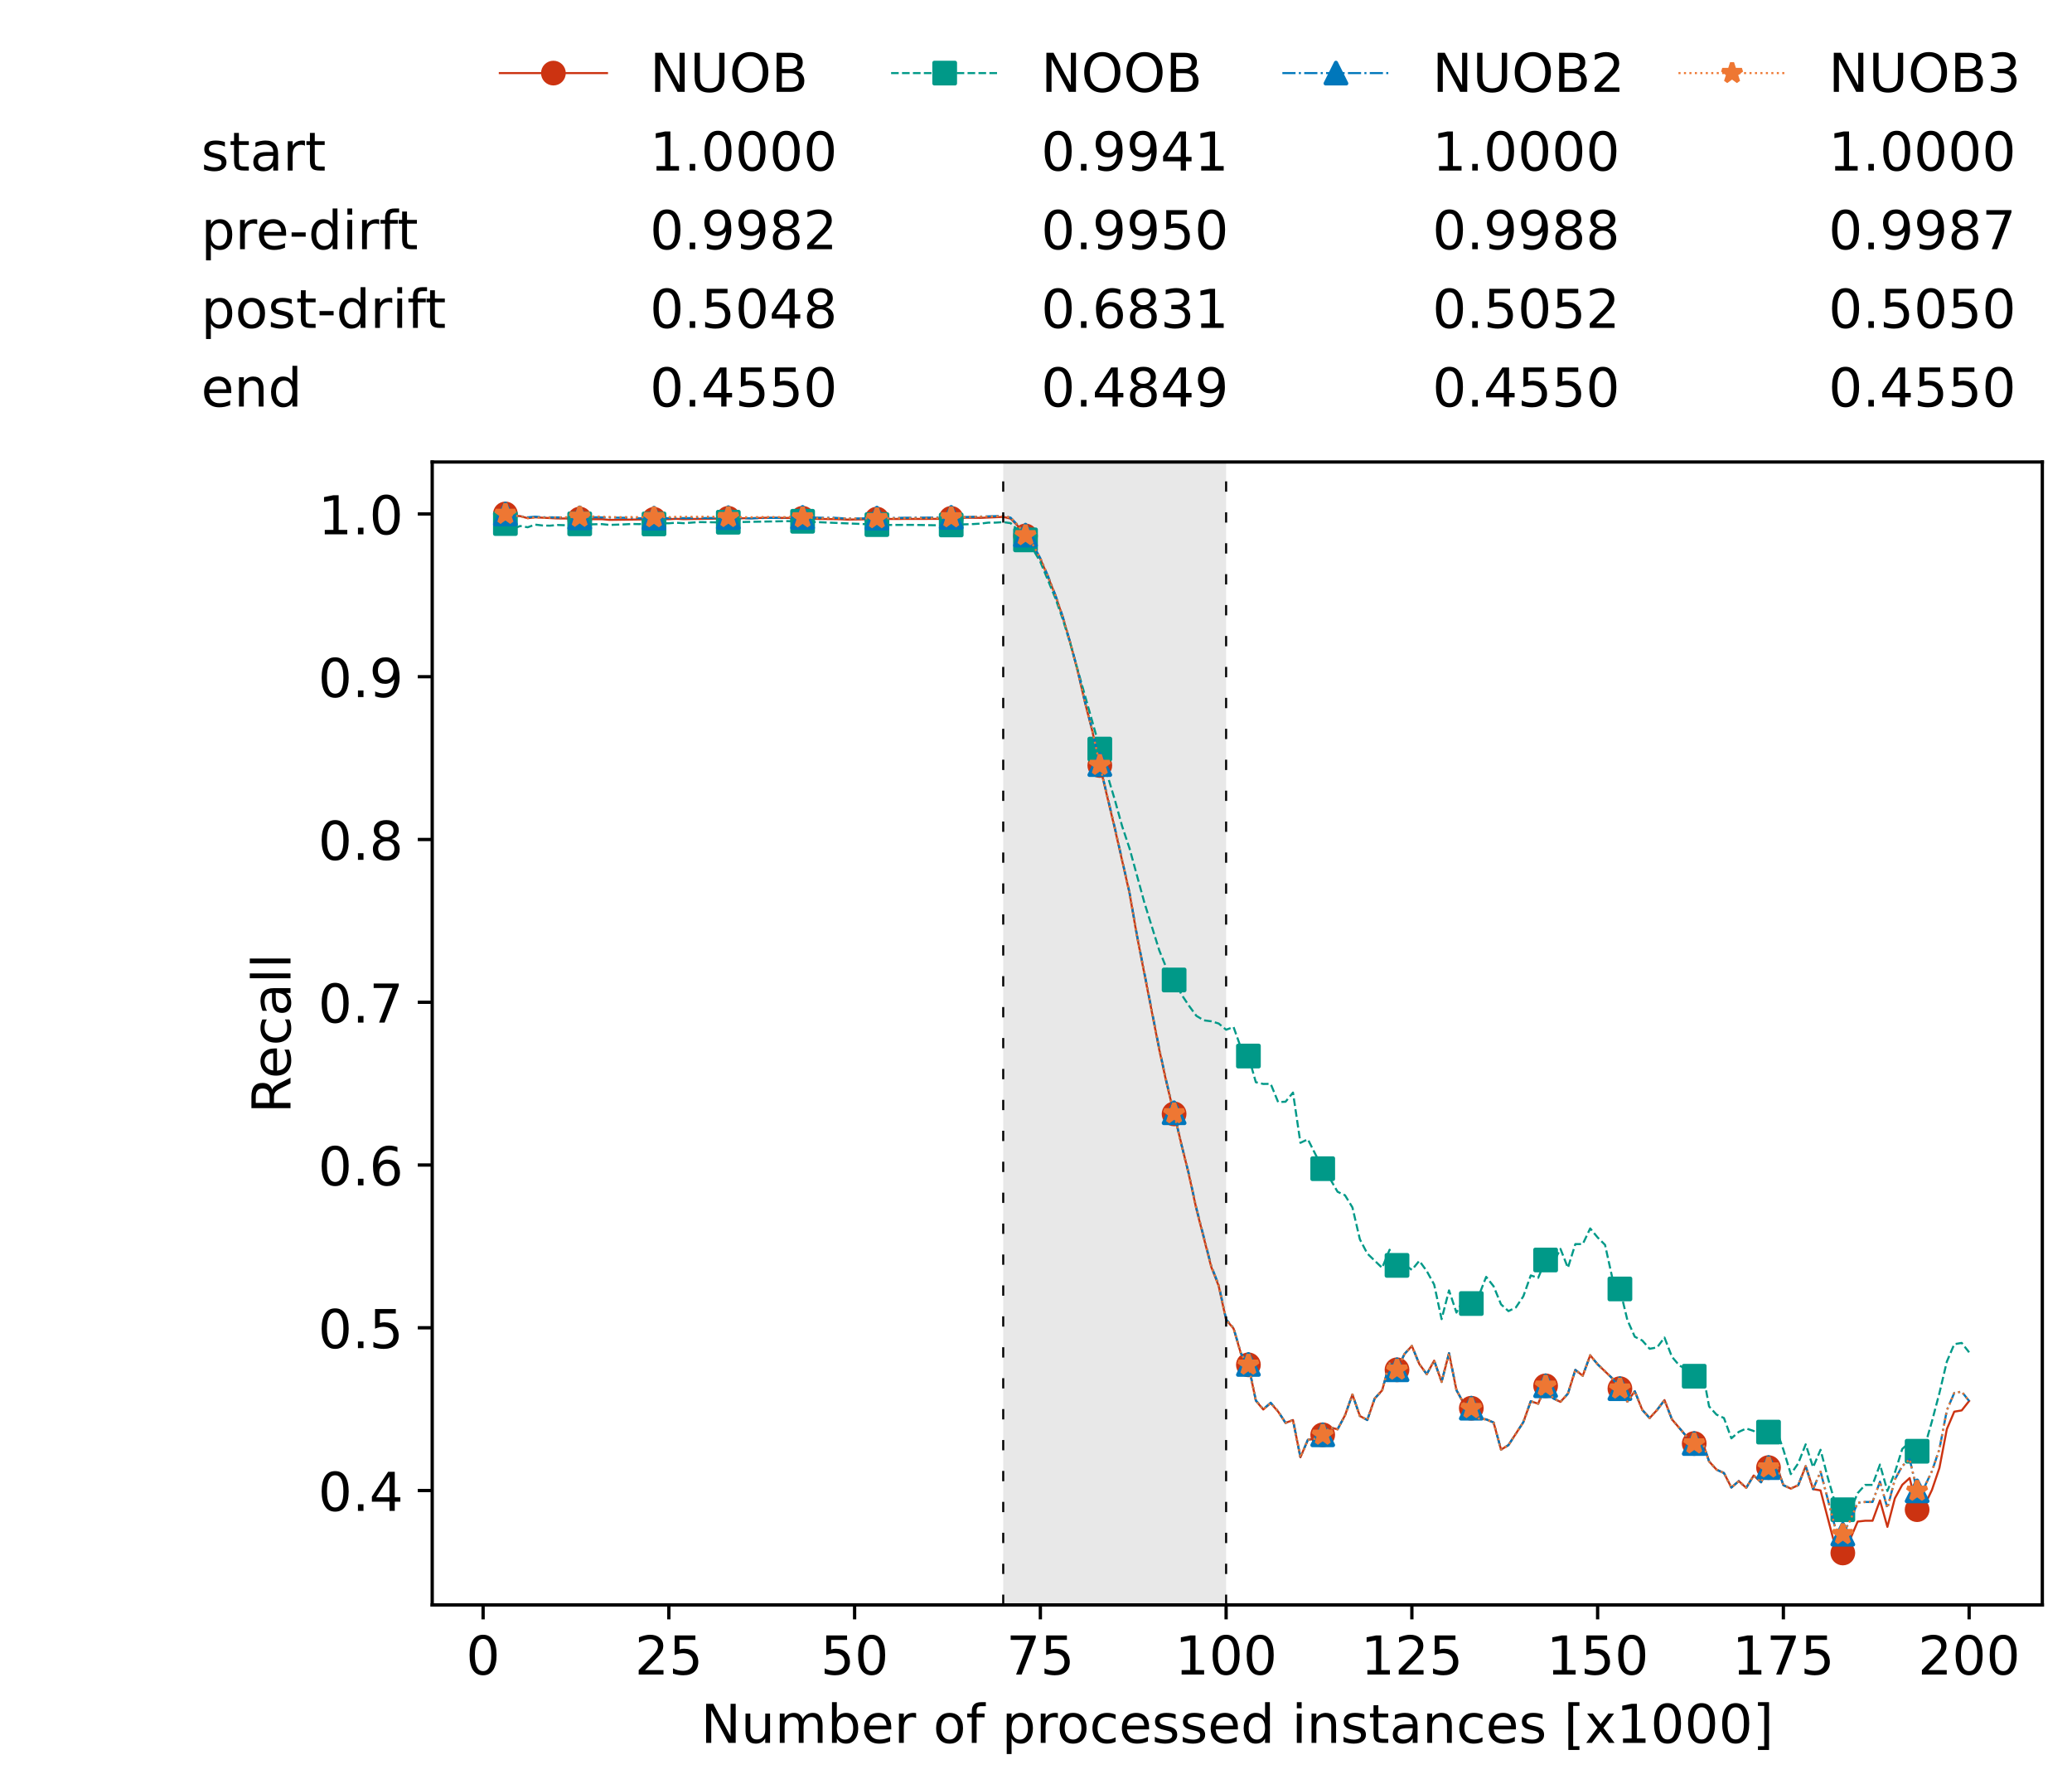<?xml version="1.0" encoding="utf-8" standalone="no"?>
<!DOCTYPE svg PUBLIC "-//W3C//DTD SVG 1.1//EN"
  "http://www.w3.org/Graphics/SVG/1.1/DTD/svg11.dtd">
<!-- Created with matplotlib (https://matplotlib.org/) -->
<svg height="432.615pt" version="1.1" viewBox="0 0 502.65 432.615" width="502.65pt" xmlns="http://www.w3.org/2000/svg" xmlns:xlink="http://www.w3.org/1999/xlink">
 <defs>
  <style type="text/css">*{stroke-linecap:butt;stroke-linejoin:round;}</style>
 </defs>
 <g id="figure_1">
  <g id="patch_1">
   <path d="M 0 432.615 
L 502.65 432.615 
L 502.65 0 
L 0 0 
z
" style="fill:#ffffff;"/>
  </g>
  <g id="axes_1">
   <g id="patch_2">
    <path d="M 104.85 389.252 
L 495.45 389.252 
L 495.45 112.052 
L 104.85 112.052 
z
" style="fill:#ffffff;"/>
   </g>
   <g id="patch_3">
    <path clip-path="url(#pfba05016a2)" d="M 297.446 389.252 
L 297.446 112.052 
L 243.372 112.052 
L 243.372 389.252 
z
" style="fill:#d3d3d3;opacity:0.5;"/>
   </g>
   <g id="matplotlib.axis_1">
    <g id="xtick_1">
     <g id="line2d_1">
      <defs>
       <path d="M 0 0 
L 0 3.5 
" id="mc767f3064c" style="stroke:#000000;stroke-width:0.8;"/>
      </defs>
      <g>
       <use style="stroke:#000000;stroke-width:0.8;" x="117.197" xlink:href="#mc767f3064c" y="389.252"/>
      </g>
     </g>
     <g id="text_1">
      <!-- 0 -->
      <g transform="translate(113.061 406.13)scale(0.13 -0.13)">
       <defs>
        <path d="M 31.781 66.406 
Q 24.172 66.406 20.328 58.906 
Q 16.5 51.422 16.5 36.375 
Q 16.5 21.391 20.328 13.891 
Q 24.172 6.391 31.781 6.391 
Q 39.453 6.391 43.281 13.891 
Q 47.125 21.391 47.125 36.375 
Q 47.125 51.422 43.281 58.906 
Q 39.453 66.406 31.781 66.406 
z
M 31.781 74.219 
Q 44.047 74.219 50.516 64.516 
Q 56.984 54.828 56.984 36.375 
Q 56.984 17.969 50.516 8.266 
Q 44.047 -1.422 31.781 -1.422 
Q 19.531 -1.422 13.062 8.266 
Q 6.594 17.969 6.594 36.375 
Q 6.594 54.828 13.062 64.516 
Q 19.531 74.219 31.781 74.219 
z
" id="DejaVuSans-48"/>
       </defs>
       <use xlink:href="#DejaVuSans-48"/>
      </g>
     </g>
    </g>
    <g id="xtick_2">
     <g id="line2d_2">
      <g>
       <use style="stroke:#000000;stroke-width:0.8;" x="162.259" xlink:href="#mc767f3064c" y="389.252"/>
      </g>
     </g>
     <g id="text_2">
      <!-- 25 -->
      <g transform="translate(153.988 406.13)scale(0.13 -0.13)">
       <defs>
        <path d="M 19.188 8.297 
L 53.609 8.297 
L 53.609 0 
L 7.328 0 
L 7.328 8.297 
Q 12.938 14.109 22.625 23.891 
Q 32.328 33.688 34.812 36.531 
Q 39.547 41.844 41.422 45.531 
Q 43.312 49.219 43.312 52.781 
Q 43.312 58.594 39.234 62.25 
Q 35.156 65.922 28.609 65.922 
Q 23.969 65.922 18.812 64.312 
Q 13.672 62.703 7.812 59.422 
L 7.812 69.391 
Q 13.766 71.781 18.938 73 
Q 24.125 74.219 28.422 74.219 
Q 39.75 74.219 46.484 68.547 
Q 53.219 62.891 53.219 53.422 
Q 53.219 48.922 51.531 44.891 
Q 49.859 40.875 45.406 35.406 
Q 44.188 33.984 37.641 27.219 
Q 31.109 20.453 19.188 8.297 
z
" id="DejaVuSans-50"/>
        <path d="M 10.797 72.906 
L 49.516 72.906 
L 49.516 64.594 
L 19.828 64.594 
L 19.828 46.734 
Q 21.969 47.469 24.109 47.828 
Q 26.266 48.188 28.422 48.188 
Q 40.625 48.188 47.75 41.5 
Q 54.891 34.812 54.891 23.391 
Q 54.891 11.625 47.562 5.094 
Q 40.234 -1.422 26.906 -1.422 
Q 22.312 -1.422 17.547 -0.641 
Q 12.797 0.141 7.719 1.703 
L 7.719 11.625 
Q 12.109 9.234 16.797 8.062 
Q 21.484 6.891 26.703 6.891 
Q 35.156 6.891 40.078 11.328 
Q 45.016 15.766 45.016 23.391 
Q 45.016 31 40.078 35.438 
Q 35.156 39.891 26.703 39.891 
Q 22.75 39.891 18.812 39.016 
Q 14.891 38.141 10.797 36.281 
z
" id="DejaVuSans-53"/>
       </defs>
       <use xlink:href="#DejaVuSans-50"/>
       <use x="63.623" xlink:href="#DejaVuSans-53"/>
      </g>
     </g>
    </g>
    <g id="xtick_3">
     <g id="line2d_3">
      <g>
       <use style="stroke:#000000;stroke-width:0.8;" x="207.322" xlink:href="#mc767f3064c" y="389.252"/>
      </g>
     </g>
     <g id="text_3">
      <!-- 50 -->
      <g transform="translate(199.05 406.13)scale(0.13 -0.13)">
       <use xlink:href="#DejaVuSans-53"/>
       <use x="63.623" xlink:href="#DejaVuSans-48"/>
      </g>
     </g>
    </g>
    <g id="xtick_4">
     <g id="line2d_4">
      <g>
       <use style="stroke:#000000;stroke-width:0.8;" x="252.384" xlink:href="#mc767f3064c" y="389.252"/>
      </g>
     </g>
     <g id="text_4">
      <!-- 75 -->
      <g transform="translate(244.113 406.13)scale(0.13 -0.13)">
       <defs>
        <path d="M 8.203 72.906 
L 55.078 72.906 
L 55.078 68.703 
L 28.609 0 
L 18.312 0 
L 43.219 64.594 
L 8.203 64.594 
z
" id="DejaVuSans-55"/>
       </defs>
       <use xlink:href="#DejaVuSans-55"/>
       <use x="63.623" xlink:href="#DejaVuSans-53"/>
      </g>
     </g>
    </g>
    <g id="xtick_5">
     <g id="line2d_5">
      <g>
       <use style="stroke:#000000;stroke-width:0.8;" x="297.446" xlink:href="#mc767f3064c" y="389.252"/>
      </g>
     </g>
     <g id="text_5">
      <!-- 100 -->
      <g transform="translate(285.039 406.13)scale(0.13 -0.13)">
       <defs>
        <path d="M 12.406 8.297 
L 28.516 8.297 
L 28.516 63.922 
L 10.984 60.406 
L 10.984 69.391 
L 28.422 72.906 
L 38.281 72.906 
L 38.281 8.297 
L 54.391 8.297 
L 54.391 0 
L 12.406 0 
z
" id="DejaVuSans-49"/>
       </defs>
       <use xlink:href="#DejaVuSans-49"/>
       <use x="63.623" xlink:href="#DejaVuSans-48"/>
       <use x="127.246" xlink:href="#DejaVuSans-48"/>
      </g>
     </g>
    </g>
    <g id="xtick_6">
     <g id="line2d_6">
      <g>
       <use style="stroke:#000000;stroke-width:0.8;" x="342.509" xlink:href="#mc767f3064c" y="389.252"/>
      </g>
     </g>
     <g id="text_6">
      <!-- 125 -->
      <g transform="translate(330.102 406.13)scale(0.13 -0.13)">
       <use xlink:href="#DejaVuSans-49"/>
       <use x="63.623" xlink:href="#DejaVuSans-50"/>
       <use x="127.246" xlink:href="#DejaVuSans-53"/>
      </g>
     </g>
    </g>
    <g id="xtick_7">
     <g id="line2d_7">
      <g>
       <use style="stroke:#000000;stroke-width:0.8;" x="387.571" xlink:href="#mc767f3064c" y="389.252"/>
      </g>
     </g>
     <g id="text_7">
      <!-- 150 -->
      <g transform="translate(375.164 406.13)scale(0.13 -0.13)">
       <use xlink:href="#DejaVuSans-49"/>
       <use x="63.623" xlink:href="#DejaVuSans-53"/>
       <use x="127.246" xlink:href="#DejaVuSans-48"/>
      </g>
     </g>
    </g>
    <g id="xtick_8">
     <g id="line2d_8">
      <g>
       <use style="stroke:#000000;stroke-width:0.8;" x="432.633" xlink:href="#mc767f3064c" y="389.252"/>
      </g>
     </g>
     <g id="text_8">
      <!-- 175 -->
      <g transform="translate(420.226 406.13)scale(0.13 -0.13)">
       <use xlink:href="#DejaVuSans-49"/>
       <use x="63.623" xlink:href="#DejaVuSans-55"/>
       <use x="127.246" xlink:href="#DejaVuSans-53"/>
      </g>
     </g>
    </g>
    <g id="xtick_9">
     <g id="line2d_9">
      <g>
       <use style="stroke:#000000;stroke-width:0.8;" x="477.695" xlink:href="#mc767f3064c" y="389.252"/>
      </g>
     </g>
     <g id="text_9">
      <!-- 200 -->
      <g transform="translate(465.289 406.13)scale(0.13 -0.13)">
       <use xlink:href="#DejaVuSans-50"/>
       <use x="63.623" xlink:href="#DejaVuSans-48"/>
       <use x="127.246" xlink:href="#DejaVuSans-48"/>
      </g>
     </g>
    </g>
    <g id="text_10">
     <!-- Number of processed instances [x1000] -->
     <g transform="translate(170.025 422.711)scale(0.13 -0.13)">
      <defs>
       <path d="M 9.812 72.906 
L 23.094 72.906 
L 55.422 11.922 
L 55.422 72.906 
L 64.984 72.906 
L 64.984 0 
L 51.703 0 
L 19.391 60.984 
L 19.391 0 
L 9.812 0 
z
" id="DejaVuSans-78"/>
       <path d="M 8.5 21.578 
L 8.5 54.688 
L 17.484 54.688 
L 17.484 21.922 
Q 17.484 14.156 20.5 10.266 
Q 23.531 6.391 29.594 6.391 
Q 36.859 6.391 41.078 11.031 
Q 45.312 15.672 45.312 23.688 
L 45.312 54.688 
L 54.297 54.688 
L 54.297 0 
L 45.312 0 
L 45.312 8.406 
Q 42.047 3.422 37.719 1 
Q 33.406 -1.422 27.688 -1.422 
Q 18.266 -1.422 13.375 4.438 
Q 8.5 10.297 8.5 21.578 
z
M 31.109 56 
z
" id="DejaVuSans-117"/>
       <path d="M 52 44.188 
Q 55.375 50.25 60.062 53.125 
Q 64.75 56 71.094 56 
Q 79.641 56 84.281 50.016 
Q 88.922 44.047 88.922 33.016 
L 88.922 0 
L 79.891 0 
L 79.891 32.719 
Q 79.891 40.578 77.094 44.375 
Q 74.312 48.188 68.609 48.188 
Q 61.625 48.188 57.562 43.547 
Q 53.516 38.922 53.516 30.906 
L 53.516 0 
L 44.484 0 
L 44.484 32.719 
Q 44.484 40.625 41.703 44.406 
Q 38.922 48.188 33.109 48.188 
Q 26.219 48.188 22.156 43.531 
Q 18.109 38.875 18.109 30.906 
L 18.109 0 
L 9.078 0 
L 9.078 54.688 
L 18.109 54.688 
L 18.109 46.188 
Q 21.188 51.219 25.484 53.609 
Q 29.781 56 35.688 56 
Q 41.656 56 45.828 52.969 
Q 50 49.953 52 44.188 
z
" id="DejaVuSans-109"/>
       <path d="M 48.688 27.297 
Q 48.688 37.203 44.609 42.844 
Q 40.531 48.484 33.406 48.484 
Q 26.266 48.484 22.188 42.844 
Q 18.109 37.203 18.109 27.297 
Q 18.109 17.391 22.188 11.75 
Q 26.266 6.109 33.406 6.109 
Q 40.531 6.109 44.609 11.75 
Q 48.688 17.391 48.688 27.297 
z
M 18.109 46.391 
Q 20.953 51.266 25.266 53.625 
Q 29.594 56 35.594 56 
Q 45.562 56 51.781 48.094 
Q 58.016 40.188 58.016 27.297 
Q 58.016 14.406 51.781 6.484 
Q 45.562 -1.422 35.594 -1.422 
Q 29.594 -1.422 25.266 0.953 
Q 20.953 3.328 18.109 8.203 
L 18.109 0 
L 9.078 0 
L 9.078 75.984 
L 18.109 75.984 
z
" id="DejaVuSans-98"/>
       <path d="M 56.203 29.594 
L 56.203 25.203 
L 14.891 25.203 
Q 15.484 15.922 20.484 11.062 
Q 25.484 6.203 34.422 6.203 
Q 39.594 6.203 44.453 7.469 
Q 49.312 8.734 54.109 11.281 
L 54.109 2.781 
Q 49.266 0.734 44.188 -0.344 
Q 39.109 -1.422 33.891 -1.422 
Q 20.797 -1.422 13.156 6.188 
Q 5.516 13.812 5.516 26.812 
Q 5.516 40.234 12.766 48.109 
Q 20.016 56 32.328 56 
Q 43.359 56 49.781 48.891 
Q 56.203 41.797 56.203 29.594 
z
M 47.219 32.234 
Q 47.125 39.594 43.094 43.984 
Q 39.062 48.391 32.422 48.391 
Q 24.906 48.391 20.391 44.141 
Q 15.875 39.891 15.188 32.172 
z
" id="DejaVuSans-101"/>
       <path d="M 41.109 46.297 
Q 39.594 47.172 37.812 47.578 
Q 36.031 48 33.891 48 
Q 26.266 48 22.188 43.047 
Q 18.109 38.094 18.109 28.812 
L 18.109 0 
L 9.078 0 
L 9.078 54.688 
L 18.109 54.688 
L 18.109 46.188 
Q 20.953 51.172 25.484 53.578 
Q 30.031 56 36.531 56 
Q 37.453 56 38.578 55.875 
Q 39.703 55.766 41.062 55.516 
z
" id="DejaVuSans-114"/>
       <path id="DejaVuSans-32"/>
       <path d="M 30.609 48.391 
Q 23.391 48.391 19.188 42.75 
Q 14.984 37.109 14.984 27.297 
Q 14.984 17.484 19.156 11.844 
Q 23.344 6.203 30.609 6.203 
Q 37.797 6.203 41.984 11.859 
Q 46.188 17.531 46.188 27.297 
Q 46.188 37.016 41.984 42.703 
Q 37.797 48.391 30.609 48.391 
z
M 30.609 56 
Q 42.328 56 49.016 48.375 
Q 55.719 40.766 55.719 27.297 
Q 55.719 13.875 49.016 6.219 
Q 42.328 -1.422 30.609 -1.422 
Q 18.844 -1.422 12.172 6.219 
Q 5.516 13.875 5.516 27.297 
Q 5.516 40.766 12.172 48.375 
Q 18.844 56 30.609 56 
z
" id="DejaVuSans-111"/>
       <path d="M 37.109 75.984 
L 37.109 68.5 
L 28.516 68.5 
Q 23.688 68.5 21.797 66.547 
Q 19.922 64.594 19.922 59.516 
L 19.922 54.688 
L 34.719 54.688 
L 34.719 47.703 
L 19.922 47.703 
L 19.922 0 
L 10.891 0 
L 10.891 47.703 
L 2.297 47.703 
L 2.297 54.688 
L 10.891 54.688 
L 10.891 58.5 
Q 10.891 67.625 15.141 71.797 
Q 19.391 75.984 28.609 75.984 
z
" id="DejaVuSans-102"/>
       <path d="M 18.109 8.203 
L 18.109 -20.797 
L 9.078 -20.797 
L 9.078 54.688 
L 18.109 54.688 
L 18.109 46.391 
Q 20.953 51.266 25.266 53.625 
Q 29.594 56 35.594 56 
Q 45.562 56 51.781 48.094 
Q 58.016 40.188 58.016 27.297 
Q 58.016 14.406 51.781 6.484 
Q 45.562 -1.422 35.594 -1.422 
Q 29.594 -1.422 25.266 0.953 
Q 20.953 3.328 18.109 8.203 
z
M 48.688 27.297 
Q 48.688 37.203 44.609 42.844 
Q 40.531 48.484 33.406 48.484 
Q 26.266 48.484 22.188 42.844 
Q 18.109 37.203 18.109 27.297 
Q 18.109 17.391 22.188 11.75 
Q 26.266 6.109 33.406 6.109 
Q 40.531 6.109 44.609 11.75 
Q 48.688 17.391 48.688 27.297 
z
" id="DejaVuSans-112"/>
       <path d="M 48.781 52.594 
L 48.781 44.188 
Q 44.969 46.297 41.141 47.344 
Q 37.312 48.391 33.406 48.391 
Q 24.656 48.391 19.812 42.844 
Q 14.984 37.312 14.984 27.297 
Q 14.984 17.281 19.812 11.734 
Q 24.656 6.203 33.406 6.203 
Q 37.312 6.203 41.141 7.25 
Q 44.969 8.297 48.781 10.406 
L 48.781 2.094 
Q 45.016 0.344 40.984 -0.531 
Q 36.969 -1.422 32.422 -1.422 
Q 20.062 -1.422 12.781 6.344 
Q 5.516 14.109 5.516 27.297 
Q 5.516 40.672 12.859 48.328 
Q 20.219 56 33.016 56 
Q 37.156 56 41.109 55.141 
Q 45.062 54.297 48.781 52.594 
z
" id="DejaVuSans-99"/>
       <path d="M 44.281 53.078 
L 44.281 44.578 
Q 40.484 46.531 36.375 47.5 
Q 32.281 48.484 27.875 48.484 
Q 21.188 48.484 17.844 46.438 
Q 14.5 44.391 14.5 40.281 
Q 14.5 37.156 16.891 35.375 
Q 19.281 33.594 26.516 31.984 
L 29.594 31.297 
Q 39.156 29.25 43.188 25.516 
Q 47.219 21.781 47.219 15.094 
Q 47.219 7.469 41.188 3.016 
Q 35.156 -1.422 24.609 -1.422 
Q 20.219 -1.422 15.453 -0.562 
Q 10.688 0.297 5.422 2 
L 5.422 11.281 
Q 10.406 8.688 15.234 7.391 
Q 20.062 6.109 24.812 6.109 
Q 31.156 6.109 34.562 8.281 
Q 37.984 10.453 37.984 14.406 
Q 37.984 18.062 35.516 20.016 
Q 33.062 21.969 24.703 23.781 
L 21.578 24.516 
Q 13.234 26.266 9.516 29.906 
Q 5.812 33.547 5.812 39.891 
Q 5.812 47.609 11.281 51.797 
Q 16.75 56 26.812 56 
Q 31.781 56 36.172 55.266 
Q 40.578 54.547 44.281 53.078 
z
" id="DejaVuSans-115"/>
       <path d="M 45.406 46.391 
L 45.406 75.984 
L 54.391 75.984 
L 54.391 0 
L 45.406 0 
L 45.406 8.203 
Q 42.578 3.328 38.25 0.953 
Q 33.938 -1.422 27.875 -1.422 
Q 17.969 -1.422 11.734 6.484 
Q 5.516 14.406 5.516 27.297 
Q 5.516 40.188 11.734 48.094 
Q 17.969 56 27.875 56 
Q 33.938 56 38.25 53.625 
Q 42.578 51.266 45.406 46.391 
z
M 14.797 27.297 
Q 14.797 17.391 18.875 11.75 
Q 22.953 6.109 30.078 6.109 
Q 37.203 6.109 41.297 11.75 
Q 45.406 17.391 45.406 27.297 
Q 45.406 37.203 41.297 42.844 
Q 37.203 48.484 30.078 48.484 
Q 22.953 48.484 18.875 42.844 
Q 14.797 37.203 14.797 27.297 
z
" id="DejaVuSans-100"/>
       <path d="M 9.422 54.688 
L 18.406 54.688 
L 18.406 0 
L 9.422 0 
z
M 9.422 75.984 
L 18.406 75.984 
L 18.406 64.594 
L 9.422 64.594 
z
" id="DejaVuSans-105"/>
       <path d="M 54.891 33.016 
L 54.891 0 
L 45.906 0 
L 45.906 32.719 
Q 45.906 40.484 42.875 44.328 
Q 39.844 48.188 33.797 48.188 
Q 26.516 48.188 22.312 43.547 
Q 18.109 38.922 18.109 30.906 
L 18.109 0 
L 9.078 0 
L 9.078 54.688 
L 18.109 54.688 
L 18.109 46.188 
Q 21.344 51.125 25.703 53.562 
Q 30.078 56 35.797 56 
Q 45.219 56 50.047 50.172 
Q 54.891 44.344 54.891 33.016 
z
" id="DejaVuSans-110"/>
       <path d="M 18.312 70.219 
L 18.312 54.688 
L 36.812 54.688 
L 36.812 47.703 
L 18.312 47.703 
L 18.312 18.016 
Q 18.312 11.328 20.141 9.422 
Q 21.969 7.516 27.594 7.516 
L 36.812 7.516 
L 36.812 0 
L 27.594 0 
Q 17.188 0 13.234 3.875 
Q 9.281 7.766 9.281 18.016 
L 9.281 47.703 
L 2.688 47.703 
L 2.688 54.688 
L 9.281 54.688 
L 9.281 70.219 
z
" id="DejaVuSans-116"/>
       <path d="M 34.281 27.484 
Q 23.391 27.484 19.188 25 
Q 14.984 22.516 14.984 16.5 
Q 14.984 11.719 18.141 8.906 
Q 21.297 6.109 26.703 6.109 
Q 34.188 6.109 38.703 11.406 
Q 43.219 16.703 43.219 25.484 
L 43.219 27.484 
z
M 52.203 31.203 
L 52.203 0 
L 43.219 0 
L 43.219 8.297 
Q 40.141 3.328 35.547 0.953 
Q 30.953 -1.422 24.312 -1.422 
Q 15.922 -1.422 10.953 3.297 
Q 6 8.016 6 15.922 
Q 6 25.141 12.172 29.828 
Q 18.359 34.516 30.609 34.516 
L 43.219 34.516 
L 43.219 35.406 
Q 43.219 41.609 39.141 45 
Q 35.062 48.391 27.688 48.391 
Q 23 48.391 18.547 47.266 
Q 14.109 46.141 10.016 43.891 
L 10.016 52.203 
Q 14.938 54.109 19.578 55.047 
Q 24.219 56 28.609 56 
Q 40.484 56 46.344 49.844 
Q 52.203 43.703 52.203 31.203 
z
" id="DejaVuSans-97"/>
       <path d="M 8.594 75.984 
L 29.297 75.984 
L 29.297 69 
L 17.578 69 
L 17.578 -6.203 
L 29.297 -6.203 
L 29.297 -13.188 
L 8.594 -13.188 
z
" id="DejaVuSans-91"/>
       <path d="M 54.891 54.688 
L 35.109 28.078 
L 55.906 0 
L 45.312 0 
L 29.391 21.484 
L 13.484 0 
L 2.875 0 
L 24.125 28.609 
L 4.688 54.688 
L 15.281 54.688 
L 29.781 35.203 
L 44.281 54.688 
z
" id="DejaVuSans-120"/>
       <path d="M 30.422 75.984 
L 30.422 -13.188 
L 9.719 -13.188 
L 9.719 -6.203 
L 21.391 -6.203 
L 21.391 69 
L 9.719 69 
L 9.719 75.984 
z
" id="DejaVuSans-93"/>
      </defs>
      <use xlink:href="#DejaVuSans-78"/>
      <use x="74.805" xlink:href="#DejaVuSans-117"/>
      <use x="138.184" xlink:href="#DejaVuSans-109"/>
      <use x="235.596" xlink:href="#DejaVuSans-98"/>
      <use x="299.072" xlink:href="#DejaVuSans-101"/>
      <use x="360.596" xlink:href="#DejaVuSans-114"/>
      <use x="401.709" xlink:href="#DejaVuSans-32"/>
      <use x="433.496" xlink:href="#DejaVuSans-111"/>
      <use x="494.678" xlink:href="#DejaVuSans-102"/>
      <use x="529.883" xlink:href="#DejaVuSans-32"/>
      <use x="561.67" xlink:href="#DejaVuSans-112"/>
      <use x="625.146" xlink:href="#DejaVuSans-114"/>
      <use x="664.01" xlink:href="#DejaVuSans-111"/>
      <use x="725.191" xlink:href="#DejaVuSans-99"/>
      <use x="780.172" xlink:href="#DejaVuSans-101"/>
      <use x="841.695" xlink:href="#DejaVuSans-115"/>
      <use x="893.795" xlink:href="#DejaVuSans-115"/>
      <use x="945.895" xlink:href="#DejaVuSans-101"/>
      <use x="1007.418" xlink:href="#DejaVuSans-100"/>
      <use x="1070.895" xlink:href="#DejaVuSans-32"/>
      <use x="1102.682" xlink:href="#DejaVuSans-105"/>
      <use x="1130.465" xlink:href="#DejaVuSans-110"/>
      <use x="1193.844" xlink:href="#DejaVuSans-115"/>
      <use x="1245.943" xlink:href="#DejaVuSans-116"/>
      <use x="1285.152" xlink:href="#DejaVuSans-97"/>
      <use x="1346.432" xlink:href="#DejaVuSans-110"/>
      <use x="1409.811" xlink:href="#DejaVuSans-99"/>
      <use x="1464.791" xlink:href="#DejaVuSans-101"/>
      <use x="1526.314" xlink:href="#DejaVuSans-115"/>
      <use x="1578.414" xlink:href="#DejaVuSans-32"/>
      <use x="1610.201" xlink:href="#DejaVuSans-91"/>
      <use x="1649.215" xlink:href="#DejaVuSans-120"/>
      <use x="1708.395" xlink:href="#DejaVuSans-49"/>
      <use x="1772.018" xlink:href="#DejaVuSans-48"/>
      <use x="1835.641" xlink:href="#DejaVuSans-48"/>
      <use x="1899.264" xlink:href="#DejaVuSans-48"/>
      <use x="1962.887" xlink:href="#DejaVuSans-93"/>
     </g>
    </g>
   </g>
   <g id="matplotlib.axis_2">
    <g id="ytick_1">
     <g id="line2d_10">
      <defs>
       <path d="M 0 0 
L -3.5 0 
" id="m756ac4da24" style="stroke:#000000;stroke-width:0.8;"/>
      </defs>
      <g>
       <use style="stroke:#000000;stroke-width:0.8;" x="104.85" xlink:href="#m756ac4da24" y="361.505"/>
      </g>
     </g>
     <g id="text_11">
      <!-- 0.4 -->
      <g transform="translate(77.176 366.444)scale(0.13 -0.13)">
       <defs>
        <path d="M 10.688 12.406 
L 21 12.406 
L 21 0 
L 10.688 0 
z
" id="DejaVuSans-46"/>
        <path d="M 37.797 64.312 
L 12.891 25.391 
L 37.797 25.391 
z
M 35.203 72.906 
L 47.609 72.906 
L 47.609 25.391 
L 58.016 25.391 
L 58.016 17.188 
L 47.609 17.188 
L 47.609 0 
L 37.797 0 
L 37.797 17.188 
L 4.891 17.188 
L 4.891 26.703 
z
" id="DejaVuSans-52"/>
       </defs>
       <use xlink:href="#DejaVuSans-48"/>
       <use x="63.623" xlink:href="#DejaVuSans-46"/>
       <use x="95.41" xlink:href="#DejaVuSans-52"/>
      </g>
     </g>
    </g>
    <g id="ytick_2">
     <g id="line2d_11">
      <g>
       <use style="stroke:#000000;stroke-width:0.8;" x="104.85" xlink:href="#m756ac4da24" y="322.029"/>
      </g>
     </g>
     <g id="text_12">
      <!-- 0.5 -->
      <g transform="translate(77.176 326.968)scale(0.13 -0.13)">
       <use xlink:href="#DejaVuSans-48"/>
       <use x="63.623" xlink:href="#DejaVuSans-46"/>
       <use x="95.41" xlink:href="#DejaVuSans-53"/>
      </g>
     </g>
    </g>
    <g id="ytick_3">
     <g id="line2d_12">
      <g>
       <use style="stroke:#000000;stroke-width:0.8;" x="104.85" xlink:href="#m756ac4da24" y="282.554"/>
      </g>
     </g>
     <g id="text_13">
      <!-- 0.6 -->
      <g transform="translate(77.176 287.493)scale(0.13 -0.13)">
       <defs>
        <path d="M 33.016 40.375 
Q 26.375 40.375 22.484 35.828 
Q 18.609 31.297 18.609 23.391 
Q 18.609 15.531 22.484 10.953 
Q 26.375 6.391 33.016 6.391 
Q 39.656 6.391 43.531 10.953 
Q 47.406 15.531 47.406 23.391 
Q 47.406 31.297 43.531 35.828 
Q 39.656 40.375 33.016 40.375 
z
M 52.594 71.297 
L 52.594 62.312 
Q 48.875 64.062 45.094 64.984 
Q 41.312 65.922 37.594 65.922 
Q 27.828 65.922 22.672 59.328 
Q 17.531 52.734 16.797 39.406 
Q 19.672 43.656 24.016 45.922 
Q 28.375 48.188 33.594 48.188 
Q 44.578 48.188 50.953 41.516 
Q 57.328 34.859 57.328 23.391 
Q 57.328 12.156 50.688 5.359 
Q 44.047 -1.422 33.016 -1.422 
Q 20.359 -1.422 13.672 8.266 
Q 6.984 17.969 6.984 36.375 
Q 6.984 53.656 15.188 63.938 
Q 23.391 74.219 37.203 74.219 
Q 40.922 74.219 44.703 73.484 
Q 48.484 72.75 52.594 71.297 
z
" id="DejaVuSans-54"/>
       </defs>
       <use xlink:href="#DejaVuSans-48"/>
       <use x="63.623" xlink:href="#DejaVuSans-46"/>
       <use x="95.41" xlink:href="#DejaVuSans-54"/>
      </g>
     </g>
    </g>
    <g id="ytick_4">
     <g id="line2d_13">
      <g>
       <use style="stroke:#000000;stroke-width:0.8;" x="104.85" xlink:href="#m756ac4da24" y="243.078"/>
      </g>
     </g>
     <g id="text_14">
      <!-- 0.7 -->
      <g transform="translate(77.176 248.017)scale(0.13 -0.13)">
       <use xlink:href="#DejaVuSans-48"/>
       <use x="63.623" xlink:href="#DejaVuSans-46"/>
       <use x="95.41" xlink:href="#DejaVuSans-55"/>
      </g>
     </g>
    </g>
    <g id="ytick_5">
     <g id="line2d_14">
      <g>
       <use style="stroke:#000000;stroke-width:0.8;" x="104.85" xlink:href="#m756ac4da24" y="203.603"/>
      </g>
     </g>
     <g id="text_15">
      <!-- 0.8 -->
      <g transform="translate(77.176 208.542)scale(0.13 -0.13)">
       <defs>
        <path d="M 31.781 34.625 
Q 24.75 34.625 20.719 30.859 
Q 16.703 27.094 16.703 20.516 
Q 16.703 13.922 20.719 10.156 
Q 24.75 6.391 31.781 6.391 
Q 38.812 6.391 42.859 10.172 
Q 46.922 13.969 46.922 20.516 
Q 46.922 27.094 42.891 30.859 
Q 38.875 34.625 31.781 34.625 
z
M 21.922 38.812 
Q 15.578 40.375 12.031 44.719 
Q 8.5 49.078 8.5 55.328 
Q 8.5 64.062 14.719 69.141 
Q 20.953 74.219 31.781 74.219 
Q 42.672 74.219 48.875 69.141 
Q 55.078 64.062 55.078 55.328 
Q 55.078 49.078 51.531 44.719 
Q 48 40.375 41.703 38.812 
Q 48.828 37.156 52.797 32.312 
Q 56.781 27.484 56.781 20.516 
Q 56.781 9.906 50.312 4.234 
Q 43.844 -1.422 31.781 -1.422 
Q 19.734 -1.422 13.25 4.234 
Q 6.781 9.906 6.781 20.516 
Q 6.781 27.484 10.781 32.312 
Q 14.797 37.156 21.922 38.812 
z
M 18.312 54.391 
Q 18.312 48.734 21.844 45.562 
Q 25.391 42.391 31.781 42.391 
Q 38.141 42.391 41.719 45.562 
Q 45.312 48.734 45.312 54.391 
Q 45.312 60.062 41.719 63.234 
Q 38.141 66.406 31.781 66.406 
Q 25.391 66.406 21.844 63.234 
Q 18.312 60.062 18.312 54.391 
z
" id="DejaVuSans-56"/>
       </defs>
       <use xlink:href="#DejaVuSans-48"/>
       <use x="63.623" xlink:href="#DejaVuSans-46"/>
       <use x="95.41" xlink:href="#DejaVuSans-56"/>
      </g>
     </g>
    </g>
    <g id="ytick_6">
     <g id="line2d_15">
      <g>
       <use style="stroke:#000000;stroke-width:0.8;" x="104.85" xlink:href="#m756ac4da24" y="164.127"/>
      </g>
     </g>
     <g id="text_16">
      <!-- 0.9 -->
      <g transform="translate(77.176 169.066)scale(0.13 -0.13)">
       <defs>
        <path d="M 10.984 1.516 
L 10.984 10.5 
Q 14.703 8.734 18.5 7.812 
Q 22.312 6.891 25.984 6.891 
Q 35.75 6.891 40.891 13.453 
Q 46.047 20.016 46.781 33.406 
Q 43.953 29.203 39.594 26.953 
Q 35.25 24.703 29.984 24.703 
Q 19.047 24.703 12.672 31.312 
Q 6.297 37.938 6.297 49.422 
Q 6.297 60.641 12.938 67.422 
Q 19.578 74.219 30.609 74.219 
Q 43.266 74.219 49.922 64.516 
Q 56.594 54.828 56.594 36.375 
Q 56.594 19.141 48.406 8.859 
Q 40.234 -1.422 26.422 -1.422 
Q 22.703 -1.422 18.891 -0.688 
Q 15.094 0.047 10.984 1.516 
z
M 30.609 32.422 
Q 37.25 32.422 41.125 36.953 
Q 45.016 41.5 45.016 49.422 
Q 45.016 57.281 41.125 61.844 
Q 37.25 66.406 30.609 66.406 
Q 23.969 66.406 20.094 61.844 
Q 16.219 57.281 16.219 49.422 
Q 16.219 41.5 20.094 36.953 
Q 23.969 32.422 30.609 32.422 
z
" id="DejaVuSans-57"/>
       </defs>
       <use xlink:href="#DejaVuSans-48"/>
       <use x="63.623" xlink:href="#DejaVuSans-46"/>
       <use x="95.41" xlink:href="#DejaVuSans-57"/>
      </g>
     </g>
    </g>
    <g id="ytick_7">
     <g id="line2d_16">
      <g>
       <use style="stroke:#000000;stroke-width:0.8;" x="104.85" xlink:href="#m756ac4da24" y="124.652"/>
      </g>
     </g>
     <g id="text_17">
      <!-- 1.0 -->
      <g transform="translate(77.176 129.591)scale(0.13 -0.13)">
       <use xlink:href="#DejaVuSans-49"/>
       <use x="63.623" xlink:href="#DejaVuSans-46"/>
       <use x="95.41" xlink:href="#DejaVuSans-48"/>
      </g>
     </g>
    </g>
    <g id="text_18">
     <!-- Recall -->
     <g transform="translate(70.472 270.044)rotate(-90)scale(0.13 -0.13)">
      <defs>
       <path d="M 44.391 34.188 
Q 47.562 33.109 50.562 29.594 
Q 53.562 26.078 56.594 19.922 
L 66.609 0 
L 56 0 
L 46.688 18.703 
Q 43.062 26.031 39.672 28.422 
Q 36.281 30.812 30.422 30.812 
L 19.672 30.812 
L 19.672 0 
L 9.812 0 
L 9.812 72.906 
L 32.078 72.906 
Q 44.578 72.906 50.734 67.672 
Q 56.891 62.453 56.891 51.906 
Q 56.891 45.016 53.688 40.469 
Q 50.484 35.938 44.391 34.188 
z
M 19.672 64.797 
L 19.672 38.922 
L 32.078 38.922 
Q 39.203 38.922 42.844 42.219 
Q 46.484 45.516 46.484 51.906 
Q 46.484 58.297 42.844 61.547 
Q 39.203 64.797 32.078 64.797 
z
" id="DejaVuSans-82"/>
       <path d="M 9.422 75.984 
L 18.406 75.984 
L 18.406 0 
L 9.422 0 
z
" id="DejaVuSans-108"/>
      </defs>
      <use xlink:href="#DejaVuSans-82"/>
      <use x="64.982" xlink:href="#DejaVuSans-101"/>
      <use x="126.506" xlink:href="#DejaVuSans-99"/>
      <use x="181.486" xlink:href="#DejaVuSans-97"/>
      <use x="242.766" xlink:href="#DejaVuSans-108"/>
      <use x="270.549" xlink:href="#DejaVuSans-108"/>
     </g>
    </g>
   </g>
   <g id="line2d_17"/>
   <g id="line2d_18"/>
   <g id="line2d_19"/>
   <g id="line2d_20"/>
   <g id="line2d_21"/>
   <g id="line2d_22">
    <path clip-path="url(#pfba05016a2)" d="M 122.605 124.652 
L 124.407 125.059 
L 126.21 125.183 
L 128.012 125.674 
L 129.815 125.469 
L 135.222 125.737 
L 138.827 125.766 
L 142.432 125.928 
L 146.037 125.918 
L 147.839 126.09 
L 156.852 125.963 
L 162.259 125.922 
L 164.062 125.837 
L 165.864 125.915 
L 178.482 125.704 
L 182.087 125.695 
L 185.692 125.579 
L 191.099 125.619 
L 192.902 125.581 
L 198.309 125.857 
L 203.717 125.935 
L 205.519 126.016 
L 216.334 125.867 
L 228.952 125.84 
L 234.359 125.561 
L 237.964 125.598 
L 243.372 125.362 
L 245.174 125.781 
L 246.976 127.628 
L 250.581 132.331 
L 252.384 135.589 
L 254.186 139.796 
L 255.989 144.324 
L 257.791 149.574 
L 259.594 155.777 
L 261.396 162.598 
L 263.199 170.341 
L 265.001 177.367 
L 266.804 185.661 
L 270.409 200.806 
L 274.014 216.628 
L 275.816 227.004 
L 279.421 245.381 
L 281.224 254.576 
L 283.026 262.794 
L 288.434 284.998 
L 290.236 293.241 
L 293.841 307.282 
L 295.644 311.893 
L 297.446 320.124 
L 299.249 322.212 
L 301.051 328.344 
L 302.854 331.016 
L 304.656 339.72 
L 306.459 341.852 
L 308.261 340.29 
L 310.064 342.362 
L 311.866 345.103 
L 313.669 344.408 
L 315.471 353.442 
L 317.274 349.211 
L 319.076 348.941 
L 320.879 347.992 
L 322.681 346.199 
L 324.484 346.652 
L 326.286 343.27 
L 328.089 338.209 
L 329.891 343.417 
L 331.694 344.404 
L 333.496 339.179 
L 335.299 337.206 
L 337.101 330.626 
L 338.904 332.221 
L 340.706 328.408 
L 342.509 326.435 
L 344.311 330.821 
L 346.114 333.288 
L 347.916 329.998 
L 349.719 335.158 
L 351.521 328.181 
L 353.324 337.152 
L 355.126 340.442 
L 356.928 341.538 
L 358.731 344.045 
L 360.533 344.244 
L 362.336 345.003 
L 364.138 351.583 
L 365.941 350.486 
L 369.546 344.924 
L 371.348 339.848 
L 373.151 340.446 
L 374.953 336.11 
L 376.756 339.125 
L 378.558 340.003 
L 380.361 338.009 
L 382.163 332.252 
L 383.966 333.662 
L 385.768 328.701 
L 387.571 330.894 
L 391.176 334.333 
L 392.978 336.801 
L 394.781 339.934 
L 396.583 337.427 
L 398.386 341.913 
L 400.188 343.937 
L 401.991 341.964 
L 403.793 339.571 
L 405.596 344.236 
L 409.201 348.462 
L 411.003 350.107 
L 412.806 349.11 
L 414.608 354.436 
L 416.411 356.43 
L 418.213 357.252 
L 420.016 360.777 
L 421.818 359.207 
L 423.621 360.852 
L 425.423 357.861 
L 427.226 359.506 
L 429.028 355.942 
L 430.831 355.002 
L 432.633 360.208 
L 434.436 361.036 
L 436.238 360.208 
L 438.041 355.602 
L 439.843 361.169 
L 441.646 361.473 
L 445.251 375.242 
L 447.053 376.652 
L 448.856 373.263 
L 450.658 369.033 
L 452.461 368.834 
L 454.263 368.834 
L 456.066 363.899 
L 457.868 370.314 
L 459.671 363.406 
L 461.473 360.116 
L 463.276 358.471 
L 465.078 366.147 
L 466.881 365.135 
L 468.683 361.339 
L 470.485 356.025 
L 472.288 346.605 
L 474.09 342.375 
L 475.893 342.072 
L 477.695 339.794 
L 477.695 339.794 
" style="fill:none;stroke:#cc3311;stroke-linecap:square;stroke-width:0.5;"/>
    <defs>
     <path d="M 0 2.5 
C 0.663 2.5 1.299 2.237 1.768 1.768 
C 2.237 1.299 2.5 0.663 2.5 0 
C 2.5 -0.663 2.237 -1.299 1.768 -1.768 
C 1.299 -2.237 0.663 -2.5 0 -2.5 
C -0.663 -2.5 -1.299 -2.237 -1.768 -1.768 
C -2.237 -1.299 -2.5 -0.663 -2.5 0 
C -2.5 0.663 -2.237 1.299 -1.768 1.768 
C -1.299 2.237 -0.663 2.5 0 2.5 
z
" id="mf4633b3eea" style="stroke:#cc3311;"/>
    </defs>
    <g clip-path="url(#pfba05016a2)">
     <use style="fill:#cc3311;stroke:#cc3311;" x="122.605" xlink:href="#mf4633b3eea" y="124.652"/>
     <use style="fill:#cc3311;stroke:#cc3311;" x="140.629" xlink:href="#mf4633b3eea" y="125.891"/>
     <use style="fill:#cc3311;stroke:#cc3311;" x="158.654" xlink:href="#mf4633b3eea" y="125.963"/>
     <use style="fill:#cc3311;stroke:#cc3311;" x="176.679" xlink:href="#mf4633b3eea" y="125.713"/>
     <use style="fill:#cc3311;stroke:#cc3311;" x="194.704" xlink:href="#mf4633b3eea" y="125.697"/>
     <use style="fill:#cc3311;stroke:#cc3311;" x="212.729" xlink:href="#mf4633b3eea" y="125.895"/>
     <use style="fill:#cc3311;stroke:#cc3311;" x="230.754" xlink:href="#mf4633b3eea" y="125.724"/>
     <use style="fill:#cc3311;stroke:#cc3311;" x="248.779" xlink:href="#mf4633b3eea" y="129.986"/>
     <use style="fill:#cc3311;stroke:#cc3311;" x="266.804" xlink:href="#mf4633b3eea" y="185.661"/>
     <use style="fill:#cc3311;stroke:#cc3311;" x="284.829" xlink:href="#mf4633b3eea" y="270.157"/>
     <use style="fill:#cc3311;stroke:#cc3311;" x="302.854" xlink:href="#mf4633b3eea" y="331.016"/>
     <use style="fill:#cc3311;stroke:#cc3311;" x="320.879" xlink:href="#mf4633b3eea" y="347.992"/>
     <use style="fill:#cc3311;stroke:#cc3311;" x="338.904" xlink:href="#mf4633b3eea" y="332.221"/>
     <use style="fill:#cc3311;stroke:#cc3311;" x="356.928" xlink:href="#mf4633b3eea" y="341.538"/>
     <use style="fill:#cc3311;stroke:#cc3311;" x="374.953" xlink:href="#mf4633b3eea" y="336.11"/>
     <use style="fill:#cc3311;stroke:#cc3311;" x="392.978" xlink:href="#mf4633b3eea" y="336.801"/>
     <use style="fill:#cc3311;stroke:#cc3311;" x="411.003" xlink:href="#mf4633b3eea" y="350.107"/>
     <use style="fill:#cc3311;stroke:#cc3311;" x="429.028" xlink:href="#mf4633b3eea" y="355.942"/>
     <use style="fill:#cc3311;stroke:#cc3311;" x="447.053" xlink:href="#mf4633b3eea" y="376.652"/>
     <use style="fill:#cc3311;stroke:#cc3311;" x="465.078" xlink:href="#mf4633b3eea" y="366.147"/>
    </g>
   </g>
   <g id="line2d_23"/>
   <g id="line2d_24"/>
   <g id="line2d_25"/>
   <g id="line2d_26"/>
   <g id="line2d_27">
    <path clip-path="url(#pfba05016a2)" d="M 122.605 126.978 
L 124.407 128.257 
L 126.21 127.575 
L 128.012 127.883 
L 129.815 127.237 
L 131.617 127.446 
L 133.419 127.495 
L 135.222 127.327 
L 137.024 127.387 
L 140.629 127.04 
L 142.432 127.191 
L 146.037 127.117 
L 147.839 127.311 
L 151.444 127.179 
L 153.247 127.083 
L 155.049 127.114 
L 156.852 127.03 
L 158.654 127.075 
L 160.457 126.908 
L 162.259 126.908 
L 164.062 126.779 
L 165.864 126.895 
L 169.469 126.625 
L 174.877 126.699 
L 191.099 126.395 
L 198.309 126.633 
L 214.532 127.317 
L 221.742 127.303 
L 227.149 127.397 
L 236.162 127.099 
L 237.964 126.984 
L 239.767 126.752 
L 241.569 126.751 
L 243.372 126.63 
L 245.174 126.884 
L 246.976 128.619 
L 250.581 133.204 
L 252.384 136.277 
L 255.989 144.989 
L 257.791 150.105 
L 259.594 155.896 
L 268.606 187.854 
L 270.409 193.867 
L 272.211 200.356 
L 274.014 205.759 
L 277.619 218.918 
L 281.224 230.491 
L 283.026 234.923 
L 284.829 237.676 
L 286.631 241.217 
L 288.434 243.931 
L 290.236 246.38 
L 292.039 247.467 
L 293.841 247.698 
L 295.644 248.239 
L 297.446 249.746 
L 299.249 249.082 
L 301.051 254.171 
L 302.854 256.128 
L 304.656 262.474 
L 306.459 262.895 
L 308.261 262.869 
L 310.064 267.296 
L 311.866 267.205 
L 313.669 264.982 
L 315.471 277.173 
L 317.274 276.318 
L 320.879 283.449 
L 322.681 285.941 
L 324.484 289.045 
L 326.286 289.891 
L 328.089 292.843 
L 329.891 300.573 
L 331.694 304.028 
L 335.299 307.496 
L 337.101 303.11 
L 338.904 306.898 
L 340.706 306.674 
L 342.509 307.99 
L 344.311 305.797 
L 346.114 308.264 
L 347.916 311.553 
L 349.719 319.939 
L 351.521 312.961 
L 353.324 318.344 
L 355.126 315.054 
L 356.928 316.151 
L 358.731 314.271 
L 360.533 309.685 
L 362.336 311.963 
L 364.138 316.349 
L 365.941 317.994 
L 367.743 317.097 
L 369.546 314.405 
L 371.348 309.33 
L 373.151 309.928 
L 374.953 305.591 
L 376.756 306.414 
L 378.558 302.905 
L 380.361 307.49 
L 382.163 301.734 
L 383.966 301.734 
L 385.768 297.934 
L 387.571 300.127 
L 389.373 301.921 
L 391.176 310.145 
L 392.978 312.613 
L 394.781 320.132 
L 396.583 324.205 
L 398.386 325.102 
L 400.188 327.126 
L 401.991 326.797 
L 403.793 324.405 
L 405.596 329.07 
L 407.398 331.185 
L 409.201 332.135 
L 411.003 333.779 
L 412.806 331.387 
L 414.608 341.099 
L 416.411 343.093 
L 418.213 343.915 
L 420.016 348.85 
L 421.818 347.28 
L 423.621 346.457 
L 425.423 347.055 
L 427.226 348.7 
L 429.028 347.33 
L 430.831 346.39 
L 432.633 351.595 
L 434.436 357.53 
L 436.238 354.908 
L 438.041 350.302 
L 439.843 355.869 
L 441.646 351.618 
L 443.448 358.526 
L 445.251 364.754 
L 447.053 366.164 
L 448.856 366.363 
L 450.658 362.134 
L 452.461 360.14 
L 454.263 360.14 
L 456.066 355.205 
L 457.868 361.62 
L 459.671 357.179 
L 461.473 351.422 
L 463.276 349.778 
L 465.078 351.971 
L 466.881 350.958 
L 468.683 344.696 
L 470.485 337.863 
L 472.288 330.237 
L 474.09 326.008 
L 475.893 325.704 
L 477.695 327.982 
L 477.695 327.982 
" style="fill:none;stroke:#009988;stroke-dasharray:1.85,0.8;stroke-dashoffset:0;stroke-width:0.5;"/>
    <defs>
     <path d="M -2.5 2.5 
L 2.5 2.5 
L 2.5 -2.5 
L -2.5 -2.5 
z
" id="m7319d5289f" style="stroke:#009988;stroke-linejoin:miter;"/>
    </defs>
    <g clip-path="url(#pfba05016a2)">
     <use style="fill:#009988;stroke:#009988;stroke-linejoin:miter;" x="122.605" xlink:href="#m7319d5289f" y="126.978"/>
     <use style="fill:#009988;stroke:#009988;stroke-linejoin:miter;" x="140.629" xlink:href="#m7319d5289f" y="127.04"/>
     <use style="fill:#009988;stroke:#009988;stroke-linejoin:miter;" x="158.654" xlink:href="#m7319d5289f" y="127.075"/>
     <use style="fill:#009988;stroke:#009988;stroke-linejoin:miter;" x="176.679" xlink:href="#m7319d5289f" y="126.657"/>
     <use style="fill:#009988;stroke:#009988;stroke-linejoin:miter;" x="194.704" xlink:href="#m7319d5289f" y="126.429"/>
     <use style="fill:#009988;stroke:#009988;stroke-linejoin:miter;" x="212.729" xlink:href="#m7319d5289f" y="127.23"/>
     <use style="fill:#009988;stroke:#009988;stroke-linejoin:miter;" x="230.754" xlink:href="#m7319d5289f" y="127.319"/>
     <use style="fill:#009988;stroke:#009988;stroke-linejoin:miter;" x="248.779" xlink:href="#m7319d5289f" y="130.94"/>
     <use style="fill:#009988;stroke:#009988;stroke-linejoin:miter;" x="266.804" xlink:href="#m7319d5289f" y="181.679"/>
     <use style="fill:#009988;stroke:#009988;stroke-linejoin:miter;" x="284.829" xlink:href="#m7319d5289f" y="237.676"/>
     <use style="fill:#009988;stroke:#009988;stroke-linejoin:miter;" x="302.854" xlink:href="#m7319d5289f" y="256.128"/>
     <use style="fill:#009988;stroke:#009988;stroke-linejoin:miter;" x="320.879" xlink:href="#m7319d5289f" y="283.449"/>
     <use style="fill:#009988;stroke:#009988;stroke-linejoin:miter;" x="338.904" xlink:href="#m7319d5289f" y="306.898"/>
     <use style="fill:#009988;stroke:#009988;stroke-linejoin:miter;" x="356.928" xlink:href="#m7319d5289f" y="316.151"/>
     <use style="fill:#009988;stroke:#009988;stroke-linejoin:miter;" x="374.953" xlink:href="#m7319d5289f" y="305.591"/>
     <use style="fill:#009988;stroke:#009988;stroke-linejoin:miter;" x="392.978" xlink:href="#m7319d5289f" y="312.613"/>
     <use style="fill:#009988;stroke:#009988;stroke-linejoin:miter;" x="411.003" xlink:href="#m7319d5289f" y="333.779"/>
     <use style="fill:#009988;stroke:#009988;stroke-linejoin:miter;" x="429.028" xlink:href="#m7319d5289f" y="347.33"/>
     <use style="fill:#009988;stroke:#009988;stroke-linejoin:miter;" x="447.053" xlink:href="#m7319d5289f" y="366.164"/>
     <use style="fill:#009988;stroke:#009988;stroke-linejoin:miter;" x="465.078" xlink:href="#m7319d5289f" y="351.971"/>
    </g>
   </g>
   <g id="line2d_28"/>
   <g id="line2d_29"/>
   <g id="line2d_30"/>
   <g id="line2d_31"/>
   <g id="line2d_32">
    <path clip-path="url(#pfba05016a2)" d="M 122.605 124.652 
L 124.407 125.059 
L 126.21 125.183 
L 128.012 125.466 
L 129.815 125.303 
L 131.617 125.451 
L 138.827 125.522 
L 140.629 125.594 
L 144.234 125.449 
L 151.444 125.581 
L 153.247 125.574 
L 155.049 125.685 
L 178.482 125.619 
L 182.087 125.726 
L 185.692 125.61 
L 189.297 125.611 
L 191.099 125.459 
L 196.507 125.499 
L 200.112 125.581 
L 201.914 125.542 
L 205.519 125.778 
L 219.939 125.564 
L 230.754 125.488 
L 243.372 125.127 
L 245.174 125.546 
L 246.976 127.43 
L 250.581 132.087 
L 252.384 135.385 
L 254.186 139.592 
L 255.989 144.207 
L 257.791 149.456 
L 259.594 155.701 
L 261.396 162.4 
L 263.199 170.181 
L 265.001 177.144 
L 266.804 185.437 
L 270.409 200.583 
L 274.014 216.443 
L 275.816 226.728 
L 279.421 245.105 
L 281.224 254.3 
L 283.026 262.518 
L 284.829 269.881 
L 286.631 277.753 
L 288.434 284.769 
L 290.236 293.011 
L 293.841 307.005 
L 295.644 311.617 
L 297.446 319.969 
L 299.249 322.057 
L 301.051 328.253 
L 302.854 330.924 
L 304.656 339.629 
L 306.459 341.761 
L 308.261 340.199 
L 310.064 342.27 
L 311.866 345.103 
L 313.669 344.408 
L 315.471 353.442 
L 317.274 349.211 
L 319.076 348.941 
L 320.879 347.992 
L 322.681 346.199 
L 324.484 346.652 
L 326.286 343.27 
L 328.089 338.209 
L 329.891 343.417 
L 331.694 344.404 
L 333.496 339.179 
L 335.299 337.206 
L 337.101 330.626 
L 338.904 332.221 
L 340.706 328.408 
L 342.509 326.435 
L 344.311 330.821 
L 346.114 333.288 
L 347.916 329.998 
L 349.719 335.158 
L 351.521 328.181 
L 353.324 337.152 
L 355.126 340.442 
L 356.928 341.538 
L 358.731 344.045 
L 360.533 344.244 
L 362.336 345.003 
L 364.138 351.583 
L 365.941 350.486 
L 369.546 344.924 
L 371.348 339.848 
L 373.151 340.446 
L 374.953 336.11 
L 376.756 339.125 
L 378.558 340.003 
L 380.361 338.009 
L 382.163 332.252 
L 383.966 333.662 
L 385.768 328.701 
L 387.571 330.894 
L 391.176 334.333 
L 392.978 336.801 
L 394.781 339.934 
L 396.583 337.427 
L 398.386 341.913 
L 400.188 343.937 
L 401.991 341.964 
L 403.793 339.571 
L 405.596 344.236 
L 409.201 348.462 
L 411.003 350.107 
L 412.806 349.11 
L 414.608 354.436 
L 416.411 356.43 
L 418.213 357.252 
L 420.016 360.777 
L 421.818 359.207 
L 423.621 360.852 
L 425.423 357.861 
L 427.226 359.506 
L 429.028 355.942 
L 430.831 355.002 
L 432.633 360.208 
L 434.436 361.036 
L 436.238 360.208 
L 438.041 355.602 
L 439.843 361.169 
L 441.646 356.918 
L 445.251 370.687 
L 447.053 372.097 
L 448.856 368.708 
L 450.658 364.478 
L 452.461 364.279 
L 454.263 364.279 
L 456.066 359.344 
L 457.868 365.759 
L 459.671 358.851 
L 461.473 355.561 
L 463.276 353.916 
L 465.078 361.592 
L 466.881 360.58 
L 468.683 356.784 
L 470.485 351.47 
L 472.288 342.05 
L 474.09 337.82 
L 475.893 337.517 
L 477.695 339.794 
L 477.695 339.794 
" style="fill:none;stroke:#0077bb;stroke-dasharray:3.2,0.8,0.5,0.8;stroke-dashoffset:0;stroke-width:0.5;"/>
    <defs>
     <path d="M 0 -2.5 
L -2.5 2.5 
L 2.5 2.5 
z
" id="m56aa790be9" style="stroke:#0077bb;stroke-linejoin:miter;"/>
    </defs>
    <g clip-path="url(#pfba05016a2)">
     <use style="fill:#0077bb;stroke:#0077bb;stroke-linejoin:miter;" x="122.605" xlink:href="#m56aa790be9" y="124.652"/>
     <use style="fill:#0077bb;stroke:#0077bb;stroke-linejoin:miter;" x="140.629" xlink:href="#m56aa790be9" y="125.594"/>
     <use style="fill:#0077bb;stroke:#0077bb;stroke-linejoin:miter;" x="158.654" xlink:href="#m56aa790be9" y="125.673"/>
     <use style="fill:#0077bb;stroke:#0077bb;stroke-linejoin:miter;" x="176.679" xlink:href="#m56aa790be9" y="125.544"/>
     <use style="fill:#0077bb;stroke:#0077bb;stroke-linejoin:miter;" x="194.704" xlink:href="#m56aa790be9" y="125.498"/>
     <use style="fill:#0077bb;stroke:#0077bb;stroke-linejoin:miter;" x="212.729" xlink:href="#m56aa790be9" y="125.661"/>
     <use style="fill:#0077bb;stroke:#0077bb;stroke-linejoin:miter;" x="230.754" xlink:href="#m56aa790be9" y="125.488"/>
     <use style="fill:#0077bb;stroke:#0077bb;stroke-linejoin:miter;" x="248.779" xlink:href="#m56aa790be9" y="129.788"/>
     <use style="fill:#0077bb;stroke:#0077bb;stroke-linejoin:miter;" x="266.804" xlink:href="#m56aa790be9" y="185.437"/>
     <use style="fill:#0077bb;stroke:#0077bb;stroke-linejoin:miter;" x="284.829" xlink:href="#m56aa790be9" y="269.881"/>
     <use style="fill:#0077bb;stroke:#0077bb;stroke-linejoin:miter;" x="302.854" xlink:href="#m56aa790be9" y="330.924"/>
     <use style="fill:#0077bb;stroke:#0077bb;stroke-linejoin:miter;" x="320.879" xlink:href="#m56aa790be9" y="347.992"/>
     <use style="fill:#0077bb;stroke:#0077bb;stroke-linejoin:miter;" x="338.904" xlink:href="#m56aa790be9" y="332.221"/>
     <use style="fill:#0077bb;stroke:#0077bb;stroke-linejoin:miter;" x="356.928" xlink:href="#m56aa790be9" y="341.538"/>
     <use style="fill:#0077bb;stroke:#0077bb;stroke-linejoin:miter;" x="374.953" xlink:href="#m56aa790be9" y="336.11"/>
     <use style="fill:#0077bb;stroke:#0077bb;stroke-linejoin:miter;" x="392.978" xlink:href="#m56aa790be9" y="336.801"/>
     <use style="fill:#0077bb;stroke:#0077bb;stroke-linejoin:miter;" x="411.003" xlink:href="#m56aa790be9" y="350.107"/>
     <use style="fill:#0077bb;stroke:#0077bb;stroke-linejoin:miter;" x="429.028" xlink:href="#m56aa790be9" y="355.942"/>
     <use style="fill:#0077bb;stroke:#0077bb;stroke-linejoin:miter;" x="447.053" xlink:href="#m56aa790be9" y="372.097"/>
     <use style="fill:#0077bb;stroke:#0077bb;stroke-linejoin:miter;" x="465.078" xlink:href="#m56aa790be9" y="361.592"/>
    </g>
   </g>
   <g id="line2d_33"/>
   <g id="line2d_34"/>
   <g id="line2d_35"/>
   <g id="line2d_36"/>
   <g id="line2d_37">
    <path clip-path="url(#pfba05016a2)" d="M 122.605 124.652 
L 124.407 125.059 
L 126.21 125.183 
L 128.012 125.674 
L 129.815 125.469 
L 131.617 125.589 
L 140.629 125.37 
L 144.234 125.26 
L 149.642 125.438 
L 153.247 125.395 
L 156.852 125.473 
L 162.259 125.433 
L 164.062 125.347 
L 167.667 125.349 
L 171.272 125.314 
L 182.087 125.464 
L 185.692 125.387 
L 189.297 125.428 
L 192.902 125.39 
L 198.309 125.667 
L 203.717 125.706 
L 205.519 125.786 
L 212.729 125.708 
L 227.149 125.645 
L 230.754 125.489 
L 236.162 125.325 
L 239.767 125.288 
L 243.372 125.167 
L 245.174 125.544 
L 246.976 127.429 
L 250.581 132.129 
L 252.384 135.427 
L 254.186 139.635 
L 255.989 144.289 
L 257.791 149.538 
L 259.594 155.782 
L 261.396 162.543 
L 263.199 170.286 
L 265.001 177.248 
L 266.804 185.542 
L 270.409 200.687 
L 274.014 216.547 
L 275.816 226.924 
L 279.421 245.301 
L 281.224 254.496 
L 283.026 262.714 
L 284.829 270.033 
L 286.631 277.905 
L 288.434 284.921 
L 290.236 293.163 
L 293.841 307.157 
L 295.644 311.769 
L 297.446 320.06 
L 299.249 322.148 
L 301.051 328.344 
L 302.854 331.016 
L 304.656 339.72 
L 306.459 341.852 
L 308.261 340.29 
L 310.064 342.362 
L 311.866 345.103 
L 313.669 344.408 
L 315.471 353.442 
L 317.274 349.211 
L 319.076 348.941 
L 320.879 347.992 
L 322.681 346.199 
L 324.484 346.652 
L 326.286 343.27 
L 328.089 338.209 
L 329.891 343.417 
L 331.694 344.404 
L 333.496 339.179 
L 335.299 337.206 
L 337.101 330.626 
L 338.904 332.221 
L 340.706 328.408 
L 342.509 326.435 
L 344.311 330.821 
L 346.114 333.288 
L 347.916 329.998 
L 349.719 335.158 
L 351.521 328.181 
L 353.324 337.152 
L 355.126 340.442 
L 356.928 341.538 
L 358.731 344.045 
L 360.533 344.244 
L 362.336 345.003 
L 364.138 351.583 
L 365.941 350.486 
L 369.546 344.924 
L 371.348 339.848 
L 373.151 340.446 
L 374.953 336.11 
L 376.756 339.125 
L 378.558 340.003 
L 380.361 338.009 
L 382.163 332.252 
L 383.966 333.662 
L 385.768 328.701 
L 387.571 330.894 
L 391.176 334.333 
L 392.978 336.801 
L 394.781 339.934 
L 396.583 337.427 
L 398.386 341.913 
L 400.188 343.937 
L 401.991 341.964 
L 403.793 339.571 
L 405.596 344.236 
L 409.201 348.462 
L 411.003 350.107 
L 412.806 349.11 
L 414.608 354.436 
L 416.411 356.43 
L 418.213 357.252 
L 420.016 360.777 
L 421.818 359.207 
L 423.621 360.852 
L 425.423 357.861 
L 427.226 359.506 
L 429.028 355.942 
L 430.831 355.002 
L 432.633 360.208 
L 434.436 361.036 
L 436.238 360.208 
L 438.041 355.602 
L 439.843 361.169 
L 441.646 356.918 
L 445.251 370.687 
L 447.053 372.097 
L 448.856 368.708 
L 450.658 364.478 
L 452.461 364.279 
L 454.263 364.279 
L 456.066 359.344 
L 457.868 365.759 
L 459.671 358.851 
L 461.473 355.561 
L 463.276 353.916 
L 465.078 361.592 
L 466.881 360.58 
L 468.683 356.784 
L 470.485 351.47 
L 472.288 342.05 
L 474.09 337.82 
L 475.893 337.517 
L 477.695 339.794 
L 477.695 339.794 
" style="fill:none;stroke:#ee7733;stroke-dasharray:0.5,0.825;stroke-dashoffset:0;stroke-width:0.5;"/>
    <defs>
     <path d="M 0 -2.5 
L -0.561 -0.773 
L -2.378 -0.773 
L -0.908 0.295 
L -1.469 2.023 
L -0 0.955 
L 1.469 2.023 
L 0.908 0.295 
L 2.378 -0.773 
L 0.561 -0.773 
z
" id="m4e7a5be7a6" style="stroke:#ee7733;stroke-linejoin:bevel;"/>
    </defs>
    <g clip-path="url(#pfba05016a2)">
     <use style="fill:#ee7733;stroke:#ee7733;stroke-linejoin:bevel;" x="122.605" xlink:href="#m4e7a5be7a6" y="124.652"/>
     <use style="fill:#ee7733;stroke:#ee7733;stroke-linejoin:bevel;" x="140.629" xlink:href="#m4e7a5be7a6" y="125.37"/>
     <use style="fill:#ee7733;stroke:#ee7733;stroke-linejoin:bevel;" x="158.654" xlink:href="#m4e7a5be7a6" y="125.473"/>
     <use style="fill:#ee7733;stroke:#ee7733;stroke-linejoin:bevel;" x="176.679" xlink:href="#m4e7a5be7a6" y="125.432"/>
     <use style="fill:#ee7733;stroke:#ee7733;stroke-linejoin:bevel;" x="194.704" xlink:href="#m4e7a5be7a6" y="125.506"/>
     <use style="fill:#ee7733;stroke:#ee7733;stroke-linejoin:bevel;" x="212.729" xlink:href="#m4e7a5be7a6" y="125.708"/>
     <use style="fill:#ee7733;stroke:#ee7733;stroke-linejoin:bevel;" x="230.754" xlink:href="#m4e7a5be7a6" y="125.489"/>
     <use style="fill:#ee7733;stroke:#ee7733;stroke-linejoin:bevel;" x="248.779" xlink:href="#m4e7a5be7a6" y="129.831"/>
     <use style="fill:#ee7733;stroke:#ee7733;stroke-linejoin:bevel;" x="266.804" xlink:href="#m4e7a5be7a6" y="185.542"/>
     <use style="fill:#ee7733;stroke:#ee7733;stroke-linejoin:bevel;" x="284.829" xlink:href="#m4e7a5be7a6" y="270.033"/>
     <use style="fill:#ee7733;stroke:#ee7733;stroke-linejoin:bevel;" x="302.854" xlink:href="#m4e7a5be7a6" y="331.016"/>
     <use style="fill:#ee7733;stroke:#ee7733;stroke-linejoin:bevel;" x="320.879" xlink:href="#m4e7a5be7a6" y="347.992"/>
     <use style="fill:#ee7733;stroke:#ee7733;stroke-linejoin:bevel;" x="338.904" xlink:href="#m4e7a5be7a6" y="332.221"/>
     <use style="fill:#ee7733;stroke:#ee7733;stroke-linejoin:bevel;" x="356.928" xlink:href="#m4e7a5be7a6" y="341.538"/>
     <use style="fill:#ee7733;stroke:#ee7733;stroke-linejoin:bevel;" x="374.953" xlink:href="#m4e7a5be7a6" y="336.11"/>
     <use style="fill:#ee7733;stroke:#ee7733;stroke-linejoin:bevel;" x="392.978" xlink:href="#m4e7a5be7a6" y="336.801"/>
     <use style="fill:#ee7733;stroke:#ee7733;stroke-linejoin:bevel;" x="411.003" xlink:href="#m4e7a5be7a6" y="350.107"/>
     <use style="fill:#ee7733;stroke:#ee7733;stroke-linejoin:bevel;" x="429.028" xlink:href="#m4e7a5be7a6" y="355.942"/>
     <use style="fill:#ee7733;stroke:#ee7733;stroke-linejoin:bevel;" x="447.053" xlink:href="#m4e7a5be7a6" y="372.097"/>
     <use style="fill:#ee7733;stroke:#ee7733;stroke-linejoin:bevel;" x="465.078" xlink:href="#m4e7a5be7a6" y="361.592"/>
    </g>
   </g>
   <g id="line2d_38"/>
   <g id="line2d_39"/>
   <g id="line2d_40"/>
   <g id="line2d_41"/>
   <g id="line2d_42">
    <path clip-path="url(#pfba05016a2)" d="M 243.372 389.252 
L 243.372 112.052 
" style="fill:none;stroke:#000000;stroke-dasharray:2.5,5;stroke-dashoffset:0;stroke-width:0.5;"/>
   </g>
   <g id="line2d_43">
    <path clip-path="url(#pfba05016a2)" d="M 297.446 389.252 
L 297.446 112.052 
" style="fill:none;stroke:#000000;stroke-dasharray:2.5,5;stroke-dashoffset:0;stroke-width:0.5;"/>
   </g>
   <g id="patch_4">
    <path d="M 104.85 389.252 
L 104.85 112.052 
" style="fill:none;stroke:#000000;stroke-linecap:square;stroke-linejoin:miter;stroke-width:0.8;"/>
   </g>
   <g id="patch_5">
    <path d="M 495.45 389.252 
L 495.45 112.052 
" style="fill:none;stroke:#000000;stroke-linecap:square;stroke-linejoin:miter;stroke-width:0.8;"/>
   </g>
   <g id="patch_6">
    <path d="M 104.85 389.252 
L 495.45 389.252 
" style="fill:none;stroke:#000000;stroke-linecap:square;stroke-linejoin:miter;stroke-width:0.8;"/>
   </g>
   <g id="patch_7">
    <path d="M 104.85 112.052 
L 495.45 112.052 
" style="fill:none;stroke:#000000;stroke-linecap:square;stroke-linejoin:miter;stroke-width:0.8;"/>
   </g>
   <g id="legend_1">
    <g id="line2d_44"/>
    <g id="line2d_45"/>
    <g id="text_19">
     <!--   -->
     <g transform="translate(48.8 22.278)scale(0.13 -0.13)">
      <use xlink:href="#DejaVuSans-32"/>
     </g>
    </g>
    <g id="line2d_46"/>
    <g id="line2d_47"/>
    <g id="text_20">
     <!-- start -->
     <g transform="translate(48.8 41.36)scale(0.13 -0.13)">
      <use xlink:href="#DejaVuSans-115"/>
      <use x="52.1" xlink:href="#DejaVuSans-116"/>
      <use x="91.309" xlink:href="#DejaVuSans-97"/>
      <use x="152.588" xlink:href="#DejaVuSans-114"/>
      <use x="193.701" xlink:href="#DejaVuSans-116"/>
     </g>
    </g>
    <g id="line2d_48"/>
    <g id="line2d_49"/>
    <g id="text_21">
     <!-- pre-dirft -->
     <g transform="translate(48.8 60.441)scale(0.13 -0.13)">
      <defs>
       <path d="M 4.891 31.391 
L 31.203 31.391 
L 31.203 23.391 
L 4.891 23.391 
z
" id="DejaVuSans-45"/>
      </defs>
      <use xlink:href="#DejaVuSans-112"/>
      <use x="63.477" xlink:href="#DejaVuSans-114"/>
      <use x="102.34" xlink:href="#DejaVuSans-101"/>
      <use x="163.863" xlink:href="#DejaVuSans-45"/>
      <use x="199.947" xlink:href="#DejaVuSans-100"/>
      <use x="263.424" xlink:href="#DejaVuSans-105"/>
      <use x="291.207" xlink:href="#DejaVuSans-114"/>
      <use x="332.32" xlink:href="#DejaVuSans-102"/>
      <use x="365.775" xlink:href="#DejaVuSans-116"/>
     </g>
    </g>
    <g id="line2d_50"/>
    <g id="line2d_51"/>
    <g id="text_22">
     <!-- post-drift -->
     <g transform="translate(48.8 79.523)scale(0.13 -0.13)">
      <use xlink:href="#DejaVuSans-112"/>
      <use x="63.477" xlink:href="#DejaVuSans-111"/>
      <use x="124.658" xlink:href="#DejaVuSans-115"/>
      <use x="176.758" xlink:href="#DejaVuSans-116"/>
      <use x="215.967" xlink:href="#DejaVuSans-45"/>
      <use x="252.051" xlink:href="#DejaVuSans-100"/>
      <use x="315.527" xlink:href="#DejaVuSans-114"/>
      <use x="356.641" xlink:href="#DejaVuSans-105"/>
      <use x="384.424" xlink:href="#DejaVuSans-102"/>
      <use x="417.879" xlink:href="#DejaVuSans-116"/>
     </g>
    </g>
    <g id="line2d_52"/>
    <g id="line2d_53"/>
    <g id="text_23">
     <!-- end -->
     <g transform="translate(48.8 98.604)scale(0.13 -0.13)">
      <use xlink:href="#DejaVuSans-101"/>
      <use x="61.523" xlink:href="#DejaVuSans-110"/>
      <use x="124.902" xlink:href="#DejaVuSans-100"/>
     </g>
    </g>
    <g id="line2d_54">
     <path d="M 121.252 17.728 
L 147.252 17.728 
" style="fill:none;stroke:#cc3311;stroke-linecap:square;stroke-width:0.5;"/>
    </g>
    <g id="line2d_55">
     <g>
      <use style="fill:#cc3311;stroke:#cc3311;" x="134.252" xlink:href="#mf4633b3eea" y="17.728"/>
     </g>
    </g>
    <g id="text_24">
     <!-- NUOB -->
     <g transform="translate(157.652 22.278)scale(0.13 -0.13)">
      <defs>
       <path d="M 8.688 72.906 
L 18.609 72.906 
L 18.609 28.609 
Q 18.609 16.891 22.844 11.734 
Q 27.094 6.594 36.625 6.594 
Q 46.094 6.594 50.344 11.734 
Q 54.594 16.891 54.594 28.609 
L 54.594 72.906 
L 64.5 72.906 
L 64.5 27.391 
Q 64.5 13.141 57.438 5.859 
Q 50.391 -1.422 36.625 -1.422 
Q 22.797 -1.422 15.734 5.859 
Q 8.688 13.141 8.688 27.391 
z
" id="DejaVuSans-85"/>
       <path d="M 39.406 66.219 
Q 28.656 66.219 22.328 58.203 
Q 16.016 50.203 16.016 36.375 
Q 16.016 22.609 22.328 14.594 
Q 28.656 6.594 39.406 6.594 
Q 50.141 6.594 56.422 14.594 
Q 62.703 22.609 62.703 36.375 
Q 62.703 50.203 56.422 58.203 
Q 50.141 66.219 39.406 66.219 
z
M 39.406 74.219 
Q 54.734 74.219 63.906 63.938 
Q 73.094 53.656 73.094 36.375 
Q 73.094 19.141 63.906 8.859 
Q 54.734 -1.422 39.406 -1.422 
Q 24.031 -1.422 14.812 8.828 
Q 5.609 19.094 5.609 36.375 
Q 5.609 53.656 14.812 63.938 
Q 24.031 74.219 39.406 74.219 
z
" id="DejaVuSans-79"/>
       <path d="M 19.672 34.812 
L 19.672 8.109 
L 35.5 8.109 
Q 43.453 8.109 47.281 11.406 
Q 51.125 14.703 51.125 21.484 
Q 51.125 28.328 47.281 31.562 
Q 43.453 34.812 35.5 34.812 
z
M 19.672 64.797 
L 19.672 42.828 
L 34.281 42.828 
Q 41.5 42.828 45.031 45.531 
Q 48.578 48.25 48.578 53.812 
Q 48.578 59.328 45.031 62.062 
Q 41.5 64.797 34.281 64.797 
z
M 9.812 72.906 
L 35.016 72.906 
Q 46.297 72.906 52.391 68.219 
Q 58.5 63.531 58.5 54.891 
Q 58.5 48.188 55.375 44.234 
Q 52.25 40.281 46.188 39.312 
Q 53.469 37.75 57.5 32.781 
Q 61.531 27.828 61.531 20.406 
Q 61.531 10.641 54.891 5.312 
Q 48.25 0 35.984 0 
L 9.812 0 
z
" id="DejaVuSans-66"/>
      </defs>
      <use xlink:href="#DejaVuSans-78"/>
      <use x="74.805" xlink:href="#DejaVuSans-85"/>
      <use x="147.998" xlink:href="#DejaVuSans-79"/>
      <use x="226.709" xlink:href="#DejaVuSans-66"/>
     </g>
    </g>
    <g id="line2d_56"/>
    <g id="line2d_57"/>
    <g id="text_25">
     <!-- 1.0000 -->
     <g transform="translate(157.652 41.36)scale(0.13 -0.13)">
      <use xlink:href="#DejaVuSans-49"/>
      <use x="63.623" xlink:href="#DejaVuSans-46"/>
      <use x="95.41" xlink:href="#DejaVuSans-48"/>
      <use x="159.033" xlink:href="#DejaVuSans-48"/>
      <use x="222.656" xlink:href="#DejaVuSans-48"/>
      <use x="286.279" xlink:href="#DejaVuSans-48"/>
     </g>
    </g>
    <g id="line2d_58"/>
    <g id="line2d_59"/>
    <g id="text_26">
     <!-- 0.9982 -->
     <g transform="translate(157.652 60.441)scale(0.13 -0.13)">
      <use xlink:href="#DejaVuSans-48"/>
      <use x="63.623" xlink:href="#DejaVuSans-46"/>
      <use x="95.41" xlink:href="#DejaVuSans-57"/>
      <use x="159.033" xlink:href="#DejaVuSans-57"/>
      <use x="222.656" xlink:href="#DejaVuSans-56"/>
      <use x="286.279" xlink:href="#DejaVuSans-50"/>
     </g>
    </g>
    <g id="line2d_60"/>
    <g id="line2d_61"/>
    <g id="text_27">
     <!-- 0.5048 -->
     <g transform="translate(157.652 79.523)scale(0.13 -0.13)">
      <use xlink:href="#DejaVuSans-48"/>
      <use x="63.623" xlink:href="#DejaVuSans-46"/>
      <use x="95.41" xlink:href="#DejaVuSans-53"/>
      <use x="159.033" xlink:href="#DejaVuSans-48"/>
      <use x="222.656" xlink:href="#DejaVuSans-52"/>
      <use x="286.279" xlink:href="#DejaVuSans-56"/>
     </g>
    </g>
    <g id="line2d_62"/>
    <g id="line2d_63"/>
    <g id="text_28">
     <!-- 0.4550 -->
     <g transform="translate(157.652 98.604)scale(0.13 -0.13)">
      <use xlink:href="#DejaVuSans-48"/>
      <use x="63.623" xlink:href="#DejaVuSans-46"/>
      <use x="95.41" xlink:href="#DejaVuSans-52"/>
      <use x="159.033" xlink:href="#DejaVuSans-53"/>
      <use x="222.656" xlink:href="#DejaVuSans-53"/>
      <use x="286.279" xlink:href="#DejaVuSans-48"/>
     </g>
    </g>
    <g id="line2d_64">
     <path d="M 216.171 17.728 
L 242.171 17.728 
" style="fill:none;stroke:#009988;stroke-dasharray:1.85,0.8;stroke-dashoffset:0;stroke-width:0.5;"/>
    </g>
    <g id="line2d_65">
     <g>
      <use style="fill:#009988;stroke:#009988;stroke-linejoin:miter;" x="229.171" xlink:href="#m7319d5289f" y="17.728"/>
     </g>
    </g>
    <g id="text_29">
     <!-- NOOB -->
     <g transform="translate(252.571 22.278)scale(0.13 -0.13)">
      <use xlink:href="#DejaVuSans-78"/>
      <use x="74.805" xlink:href="#DejaVuSans-79"/>
      <use x="153.516" xlink:href="#DejaVuSans-79"/>
      <use x="232.227" xlink:href="#DejaVuSans-66"/>
     </g>
    </g>
    <g id="line2d_66"/>
    <g id="line2d_67"/>
    <g id="text_30">
     <!-- 0.9941 -->
     <g transform="translate(252.571 41.36)scale(0.13 -0.13)">
      <use xlink:href="#DejaVuSans-48"/>
      <use x="63.623" xlink:href="#DejaVuSans-46"/>
      <use x="95.41" xlink:href="#DejaVuSans-57"/>
      <use x="159.033" xlink:href="#DejaVuSans-57"/>
      <use x="222.656" xlink:href="#DejaVuSans-52"/>
      <use x="286.279" xlink:href="#DejaVuSans-49"/>
     </g>
    </g>
    <g id="line2d_68"/>
    <g id="line2d_69"/>
    <g id="text_31">
     <!-- 0.9950 -->
     <g transform="translate(252.571 60.441)scale(0.13 -0.13)">
      <use xlink:href="#DejaVuSans-48"/>
      <use x="63.623" xlink:href="#DejaVuSans-46"/>
      <use x="95.41" xlink:href="#DejaVuSans-57"/>
      <use x="159.033" xlink:href="#DejaVuSans-57"/>
      <use x="222.656" xlink:href="#DejaVuSans-53"/>
      <use x="286.279" xlink:href="#DejaVuSans-48"/>
     </g>
    </g>
    <g id="line2d_70"/>
    <g id="line2d_71"/>
    <g id="text_32">
     <!-- 0.6831 -->
     <g transform="translate(252.571 79.523)scale(0.13 -0.13)">
      <defs>
       <path d="M 40.578 39.312 
Q 47.656 37.797 51.625 33 
Q 55.609 28.219 55.609 21.188 
Q 55.609 10.406 48.188 4.484 
Q 40.766 -1.422 27.094 -1.422 
Q 22.516 -1.422 17.656 -0.516 
Q 12.797 0.391 7.625 2.203 
L 7.625 11.719 
Q 11.719 9.328 16.594 8.109 
Q 21.484 6.891 26.812 6.891 
Q 36.078 6.891 40.938 10.547 
Q 45.797 14.203 45.797 21.188 
Q 45.797 27.641 41.281 31.266 
Q 36.766 34.906 28.719 34.906 
L 20.219 34.906 
L 20.219 43.016 
L 29.109 43.016 
Q 36.375 43.016 40.234 45.922 
Q 44.094 48.828 44.094 54.297 
Q 44.094 59.906 40.109 62.906 
Q 36.141 65.922 28.719 65.922 
Q 24.656 65.922 20.016 65.031 
Q 15.375 64.156 9.812 62.312 
L 9.812 71.094 
Q 15.438 72.656 20.344 73.438 
Q 25.25 74.219 29.594 74.219 
Q 40.828 74.219 47.359 69.109 
Q 53.906 64.016 53.906 55.328 
Q 53.906 49.266 50.438 45.094 
Q 46.969 40.922 40.578 39.312 
z
" id="DejaVuSans-51"/>
      </defs>
      <use xlink:href="#DejaVuSans-48"/>
      <use x="63.623" xlink:href="#DejaVuSans-46"/>
      <use x="95.41" xlink:href="#DejaVuSans-54"/>
      <use x="159.033" xlink:href="#DejaVuSans-56"/>
      <use x="222.656" xlink:href="#DejaVuSans-51"/>
      <use x="286.279" xlink:href="#DejaVuSans-49"/>
     </g>
    </g>
    <g id="line2d_72"/>
    <g id="line2d_73"/>
    <g id="text_33">
     <!-- 0.4849 -->
     <g transform="translate(252.571 98.604)scale(0.13 -0.13)">
      <use xlink:href="#DejaVuSans-48"/>
      <use x="63.623" xlink:href="#DejaVuSans-46"/>
      <use x="95.41" xlink:href="#DejaVuSans-52"/>
      <use x="159.033" xlink:href="#DejaVuSans-56"/>
      <use x="222.656" xlink:href="#DejaVuSans-52"/>
      <use x="286.279" xlink:href="#DejaVuSans-57"/>
     </g>
    </g>
    <g id="line2d_74">
     <path d="M 311.091 17.728 
L 337.091 17.728 
" style="fill:none;stroke:#0077bb;stroke-dasharray:3.2,0.8,0.5,0.8;stroke-dashoffset:0;stroke-width:0.5;"/>
    </g>
    <g id="line2d_75">
     <g>
      <use style="fill:#0077bb;stroke:#0077bb;stroke-linejoin:miter;" x="324.091" xlink:href="#m56aa790be9" y="17.728"/>
     </g>
    </g>
    <g id="text_34">
     <!-- NUOB2 -->
     <g transform="translate(347.491 22.278)scale(0.13 -0.13)">
      <use xlink:href="#DejaVuSans-78"/>
      <use x="74.805" xlink:href="#DejaVuSans-85"/>
      <use x="147.998" xlink:href="#DejaVuSans-79"/>
      <use x="226.709" xlink:href="#DejaVuSans-66"/>
      <use x="295.312" xlink:href="#DejaVuSans-50"/>
     </g>
    </g>
    <g id="line2d_76"/>
    <g id="line2d_77"/>
    <g id="text_35">
     <!-- 1.0000 -->
     <g transform="translate(347.491 41.36)scale(0.13 -0.13)">
      <use xlink:href="#DejaVuSans-49"/>
      <use x="63.623" xlink:href="#DejaVuSans-46"/>
      <use x="95.41" xlink:href="#DejaVuSans-48"/>
      <use x="159.033" xlink:href="#DejaVuSans-48"/>
      <use x="222.656" xlink:href="#DejaVuSans-48"/>
      <use x="286.279" xlink:href="#DejaVuSans-48"/>
     </g>
    </g>
    <g id="line2d_78"/>
    <g id="line2d_79"/>
    <g id="text_36">
     <!-- 0.9988 -->
     <g transform="translate(347.491 60.441)scale(0.13 -0.13)">
      <use xlink:href="#DejaVuSans-48"/>
      <use x="63.623" xlink:href="#DejaVuSans-46"/>
      <use x="95.41" xlink:href="#DejaVuSans-57"/>
      <use x="159.033" xlink:href="#DejaVuSans-57"/>
      <use x="222.656" xlink:href="#DejaVuSans-56"/>
      <use x="286.279" xlink:href="#DejaVuSans-56"/>
     </g>
    </g>
    <g id="line2d_80"/>
    <g id="line2d_81"/>
    <g id="text_37">
     <!-- 0.5052 -->
     <g transform="translate(347.491 79.523)scale(0.13 -0.13)">
      <use xlink:href="#DejaVuSans-48"/>
      <use x="63.623" xlink:href="#DejaVuSans-46"/>
      <use x="95.41" xlink:href="#DejaVuSans-53"/>
      <use x="159.033" xlink:href="#DejaVuSans-48"/>
      <use x="222.656" xlink:href="#DejaVuSans-53"/>
      <use x="286.279" xlink:href="#DejaVuSans-50"/>
     </g>
    </g>
    <g id="line2d_82"/>
    <g id="line2d_83"/>
    <g id="text_38">
     <!-- 0.4550 -->
     <g transform="translate(347.491 98.604)scale(0.13 -0.13)">
      <use xlink:href="#DejaVuSans-48"/>
      <use x="63.623" xlink:href="#DejaVuSans-46"/>
      <use x="95.41" xlink:href="#DejaVuSans-52"/>
      <use x="159.033" xlink:href="#DejaVuSans-53"/>
      <use x="222.656" xlink:href="#DejaVuSans-53"/>
      <use x="286.279" xlink:href="#DejaVuSans-48"/>
     </g>
    </g>
    <g id="line2d_84">
     <path d="M 407.186 17.728 
L 433.186 17.728 
" style="fill:none;stroke:#ee7733;stroke-dasharray:0.5,0.825;stroke-dashoffset:0;stroke-width:0.5;"/>
    </g>
    <g id="line2d_85">
     <g>
      <use style="fill:#ee7733;stroke:#ee7733;stroke-linejoin:bevel;" x="420.186" xlink:href="#m4e7a5be7a6" y="17.728"/>
     </g>
    </g>
    <g id="text_39">
     <!-- NUOB3 -->
     <g transform="translate(443.586 22.278)scale(0.13 -0.13)">
      <use xlink:href="#DejaVuSans-78"/>
      <use x="74.805" xlink:href="#DejaVuSans-85"/>
      <use x="147.998" xlink:href="#DejaVuSans-79"/>
      <use x="226.709" xlink:href="#DejaVuSans-66"/>
      <use x="295.312" xlink:href="#DejaVuSans-51"/>
     </g>
    </g>
    <g id="line2d_86"/>
    <g id="line2d_87"/>
    <g id="text_40">
     <!-- 1.0000 -->
     <g transform="translate(443.586 41.36)scale(0.13 -0.13)">
      <use xlink:href="#DejaVuSans-49"/>
      <use x="63.623" xlink:href="#DejaVuSans-46"/>
      <use x="95.41" xlink:href="#DejaVuSans-48"/>
      <use x="159.033" xlink:href="#DejaVuSans-48"/>
      <use x="222.656" xlink:href="#DejaVuSans-48"/>
      <use x="286.279" xlink:href="#DejaVuSans-48"/>
     </g>
    </g>
    <g id="line2d_88"/>
    <g id="line2d_89"/>
    <g id="text_41">
     <!-- 0.9987 -->
     <g transform="translate(443.586 60.441)scale(0.13 -0.13)">
      <use xlink:href="#DejaVuSans-48"/>
      <use x="63.623" xlink:href="#DejaVuSans-46"/>
      <use x="95.41" xlink:href="#DejaVuSans-57"/>
      <use x="159.033" xlink:href="#DejaVuSans-57"/>
      <use x="222.656" xlink:href="#DejaVuSans-56"/>
      <use x="286.279" xlink:href="#DejaVuSans-55"/>
     </g>
    </g>
    <g id="line2d_90"/>
    <g id="line2d_91"/>
    <g id="text_42">
     <!-- 0.5050 -->
     <g transform="translate(443.586 79.523)scale(0.13 -0.13)">
      <use xlink:href="#DejaVuSans-48"/>
      <use x="63.623" xlink:href="#DejaVuSans-46"/>
      <use x="95.41" xlink:href="#DejaVuSans-53"/>
      <use x="159.033" xlink:href="#DejaVuSans-48"/>
      <use x="222.656" xlink:href="#DejaVuSans-53"/>
      <use x="286.279" xlink:href="#DejaVuSans-48"/>
     </g>
    </g>
    <g id="line2d_92"/>
    <g id="line2d_93"/>
    <g id="text_43">
     <!-- 0.4550 -->
     <g transform="translate(443.586 98.604)scale(0.13 -0.13)">
      <use xlink:href="#DejaVuSans-48"/>
      <use x="63.623" xlink:href="#DejaVuSans-46"/>
      <use x="95.41" xlink:href="#DejaVuSans-52"/>
      <use x="159.033" xlink:href="#DejaVuSans-53"/>
      <use x="222.656" xlink:href="#DejaVuSans-53"/>
      <use x="286.279" xlink:href="#DejaVuSans-48"/>
     </g>
    </g>
   </g>
  </g>
 </g>
 <defs>
  <clipPath id="pfba05016a2">
   <rect height="277.2" width="390.6" x="104.85" y="112.052"/>
  </clipPath>
 </defs>
</svg>
